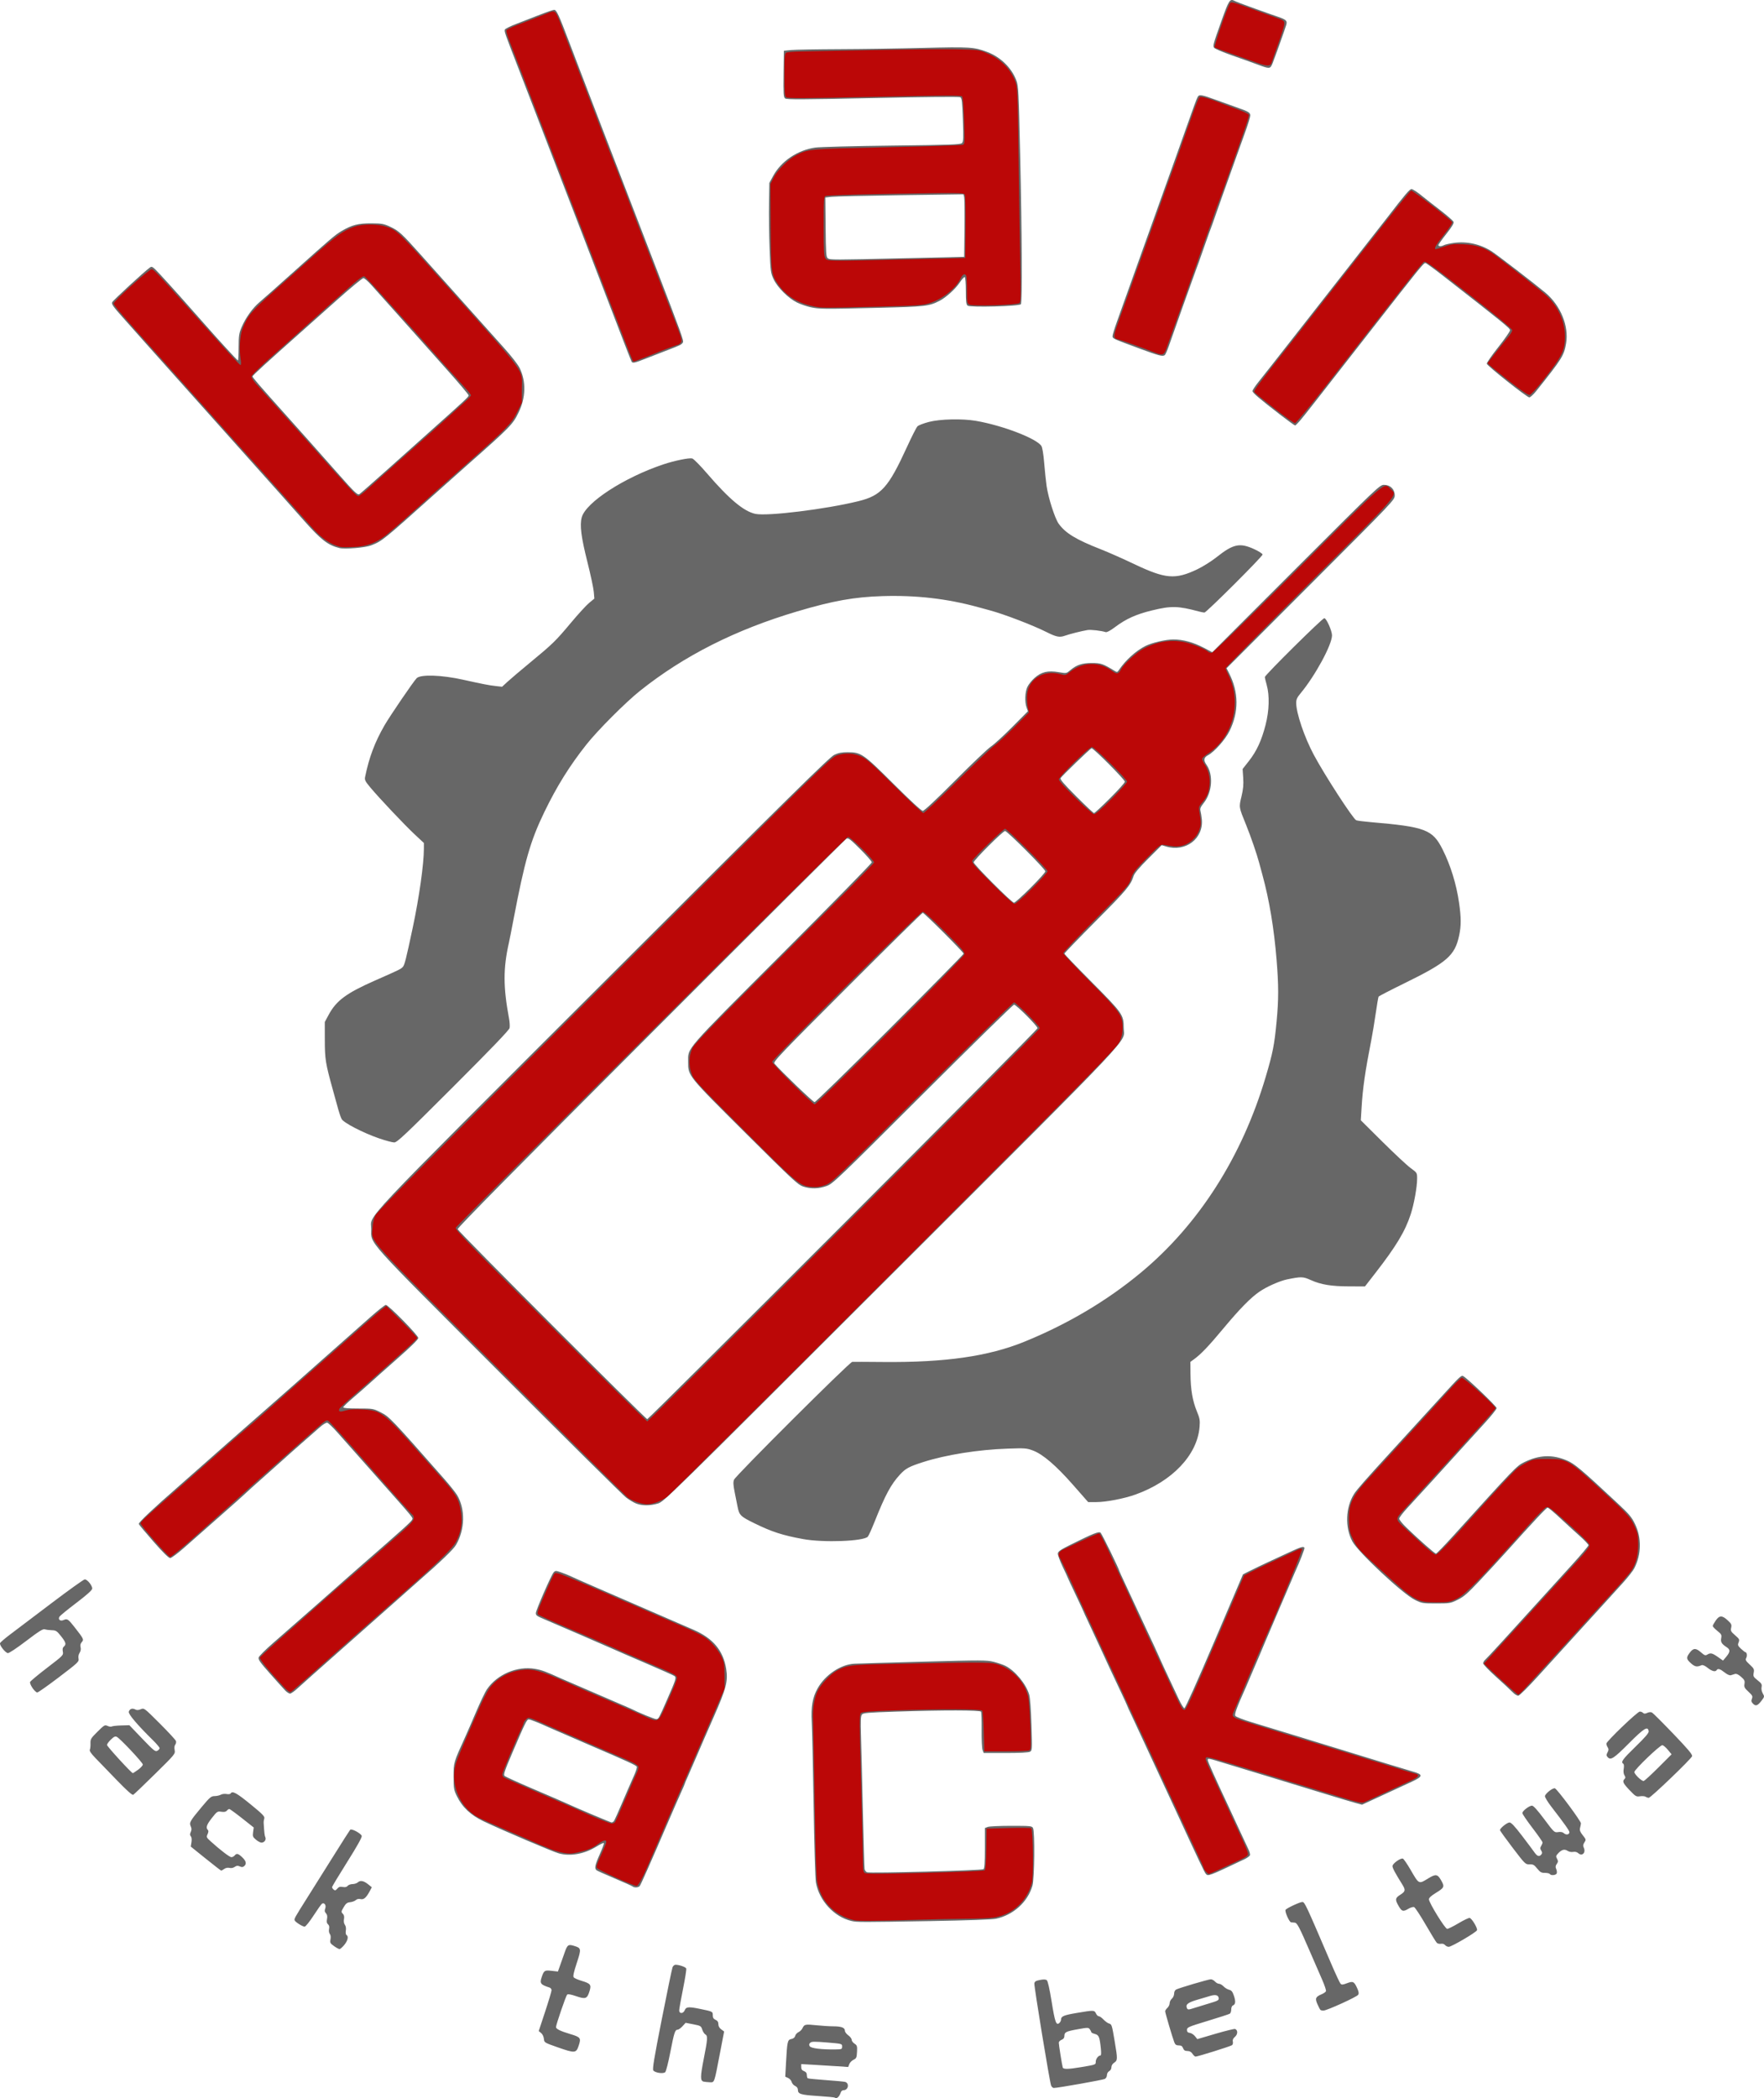 <?xml version="1.0" encoding="UTF-8" standalone="no"?>
<!-- Created with Inkscape (http://www.inkscape.org/) -->

<svg
   xmlns:dc="http://purl.org/dc/elements/1.1/"
   xmlns:cc="http://creativecommons.org/ns#"
   xmlns:rdf="http://www.w3.org/1999/02/22-rdf-syntax-ns#"
   xmlns:svg="http://www.w3.org/2000/svg"
   xmlns="http://www.w3.org/2000/svg"
   xmlns:sodipodi="http://sodipodi.sourceforge.net/DTD/sodipodi-0.dtd"
   xmlns:inkscape="http://www.inkscape.org/namespaces/inkscape"
   width="416.804mm"
   height="495.536mm"
   viewBox="0 0 416.804 495.536"
   version="1.1"
   id="svg8"
   inkscape:version="0.92.2 (5c3e80d, 2017-08-06)"
   sodipodi:docname="blairhackslogo.svg">
  <defs
     id="defs2" />
  <sodipodi:namedview
     id="base"
     pagecolor="#ffffff"
     bordercolor="#666666"
     borderopacity="1.0"
     inkscape:pageopacity="0.0"
     inkscape:pageshadow="2"
     inkscape:zoom="0.35"
     inkscape:cx="103.42862"
     inkscape:cy="836.5456"
     inkscape:document-units="mm"
     inkscape:current-layer="layer1"
     showgrid="false"
     inkscape:window-width="1920"
     inkscape:window-height="1137"
     inkscape:window-x="-8"
     inkscape:window-y="-8"
     inkscape:window-maximized="1" />
  <g
     inkscape:label="Layer 1"
     inkscape:groupmode="layer"
     id="layer1">
    <g
       id="g826"
       transform="translate(-0.385,-21.75)">
      <path
         style="fill:#676767;stroke-width:0.265"
         d="m 197.624,517.153 c -0.069,-0.069 -1.884,-0.242 -4.033,-0.383 -4.065,-0.267 -4.678,-0.462 -4.678,-1.484 0,-0.367 -0.245,-0.698 -0.654,-0.885 -0.36,-0.164 -0.726,-0.585 -0.814,-0.935 -0.088,-0.35 -0.465,-0.776 -0.838,-0.946 l -0.678,-0.309 0.176,-3.23 c 0.28,-5.133 0.356,-5.478 1.256,-5.658 0.501,-0.1 0.817,-0.358 0.914,-0.748 0.082,-0.327 0.439,-0.727 0.794,-0.888 0.355,-0.162 0.778,-0.587 0.942,-0.945 0.409,-0.898 0.662,-0.949 3.317,-0.67 1.282,0.135 3.083,0.247 4.003,0.25 1.888,0.005 2.695,0.321 2.695,1.054 0,0.276 0.357,0.756 0.794,1.067 0.437,0.311 0.794,0.782 0.794,1.046 0,0.264 0.303,0.679 0.674,0.922 0.611,0.4 0.667,0.583 0.595,1.946 -0.071,1.353 -0.154,1.54 -0.821,1.859 -0.408,0.195 -0.858,0.66 -1,1.033 l -0.258,0.678 -2.572,-0.175 c -1.414,-0.096 -3.911,-0.25 -5.548,-0.342 l -2.977,-0.168 v 0.707 c 0,0.511 0.184,0.777 0.661,0.959 0.459,0.174 0.661,0.451 0.661,0.904 0,0.359 0.098,0.713 0.218,0.787 0.12,0.074 2.055,0.266 4.299,0.426 2.245,0.16 4.284,0.351 4.531,0.424 1.053,0.31 0.752,1.957 -0.358,1.957 -0.278,0 -0.569,0.208 -0.648,0.463 -0.337,1.092 -1.027,1.702 -1.447,1.281 z m 1.739,-12.063 c 0,-0.658 -0.017,-0.663 -3.572,-0.957 -2.98,-0.247 -3.637,-0.235 -3.964,0.071 -0.298,0.278 -0.323,0.478 -0.105,0.825 0.305,0.486 2.796,0.793 6.054,0.746 1.511,-0.022 1.587,-0.055 1.587,-0.685 z m 49.374,9.194 c -0.355,-0.951 -4.042,-23.434 -3.949,-24.084 0.067,-0.47 0.334,-0.637 1.329,-0.829 0.881,-0.17 1.354,-0.15 1.618,0.069 0.232,0.192 0.657,2.074 1.12,4.955 0.794,4.942 1.083,5.765 1.809,5.162 0.234,-0.194 0.426,-0.562 0.426,-0.818 0,-0.794 0.637,-1.06 3.826,-1.597 3.927,-0.661 4.06,-0.657 4.424,0.142 0.166,0.364 0.473,0.661 0.682,0.661 0.209,0 0.699,0.34 1.087,0.757 0.389,0.416 0.966,0.839 1.283,0.94 0.696,0.221 0.709,0.261 1.387,4.286 0.696,4.132 0.688,4.443 -0.122,4.973 -0.407,0.266 -0.661,0.682 -0.661,1.079 0,0.375 -0.222,0.765 -0.529,0.929 -0.306,0.164 -0.529,0.554 -0.529,0.926 0,0.357 -0.22,0.76 -0.494,0.907 -0.461,0.247 -11.126,2.136 -12.058,2.136 -0.234,0 -0.526,-0.268 -0.648,-0.595 z m 6.982,-4.305 c 3.626,-0.61 3.572,-0.59 3.572,-1.304 0,-0.654 0.615,-1.469 1.108,-1.469 0.183,0 0.214,-0.58 0.093,-1.708 -0.292,-2.727 -0.462,-3.132 -1.416,-3.38 -0.464,-0.12 -0.844,-0.312 -0.844,-0.425 0,-0.114 -0.152,-0.415 -0.339,-0.67 -0.322,-0.44 -0.466,-0.44 -2.844,-0.014 -2.796,0.502 -3.167,0.69 -3.167,1.605 0,0.435 -0.209,0.715 -0.661,0.887 -0.364,0.138 -0.661,0.448 -0.661,0.688 0,0.5 0.776,5.361 0.936,5.86 0.14,0.436 1.324,0.416 4.223,-0.071 z m -89.098,3.395 c -0.791,-0.207 -0.782,-1.149 0.051,-5.38 0.928,-4.711 0.974,-5.431 0.369,-5.769 -0.242,-0.135 -0.569,-0.647 -0.728,-1.138 -0.272,-0.842 -0.39,-0.912 -2.106,-1.246 l -1.818,-0.354 -0.747,0.817 c -0.411,0.45 -0.934,0.817 -1.164,0.817 -0.594,0 -0.804,0.659 -1.731,5.424 -0.453,2.328 -0.982,4.395 -1.176,4.592 -0.435,0.443 -2.342,0.182 -2.812,-0.385 -0.251,-0.303 0.162,-2.809 1.991,-12.084 1.269,-6.436 2.415,-11.97 2.545,-12.297 0.13,-0.327 0.448,-0.595 0.706,-0.594 0.877,0.003 2.4,0.537 2.535,0.889 0.074,0.193 -0.27,2.363 -0.764,4.823 -0.494,2.46 -0.9,4.741 -0.902,5.068 -0.005,0.851 0.989,0.801 1.319,-0.066 0.304,-0.798 0.949,-0.843 3.753,-0.258 2.864,0.597 2.862,0.596 2.862,1.472 0,0.577 0.173,0.861 0.661,1.083 0.473,0.215 0.661,0.51 0.661,1.031 0,0.478 0.234,0.9 0.679,1.224 l 0.679,0.495 -0.963,5.017 c -1.417,7.384 -1.284,7.008 -2.456,6.971 -0.54,-0.017 -1.19,-0.085 -1.445,-0.152 z m 115.532,-6.565 c -0.298,-0.455 -0.674,-0.661 -1.203,-0.661 -0.578,0 -0.833,-0.165 -1.021,-0.661 -0.189,-0.496 -0.444,-0.661 -1.02,-0.661 -0.593,0 -0.833,-0.166 -1.053,-0.728 -0.434,-1.107 -2.16,-6.968 -2.16,-7.335 0,-0.177 0.238,-0.538 0.529,-0.801 0.291,-0.263 0.529,-0.759 0.529,-1.102 0,-0.343 0.238,-0.827 0.529,-1.076 0.291,-0.249 0.529,-0.78 0.529,-1.179 0,-0.422 0.194,-0.827 0.463,-0.969 0.725,-0.38 7.644,-2.421 8.209,-2.421 0.278,0 0.722,0.238 0.985,0.529 0.263,0.291 0.694,0.529 0.956,0.529 0.263,0 0.75,0.283 1.083,0.628 0.333,0.346 0.924,0.703 1.312,0.793 0.557,0.13 0.796,0.436 1.132,1.447 0.445,1.34 0.364,2.018 -0.271,2.262 -0.209,0.08 -0.376,0.495 -0.376,0.931 0,0.433 -0.147,0.883 -0.326,1 -0.179,0.118 -2.531,0.883 -5.226,1.7 -4.57,1.386 -4.9,1.529 -4.9,2.117 0,0.472 0.166,0.653 0.661,0.719 0.364,0.049 0.913,0.4 1.221,0.78 l 0.559,0.691 4.297,-1.261 c 2.363,-0.693 4.447,-1.203 4.629,-1.133 0.672,0.258 0.659,1.244 -0.025,1.838 -0.455,0.396 -0.612,0.745 -0.512,1.141 0.079,0.314 -0.004,0.693 -0.185,0.841 -0.329,0.27 -8.098,2.702 -8.631,2.702 -0.156,0 -0.479,-0.298 -0.718,-0.661 z m 0.44,-10.831 c 0.644,-0.209 2.221,-0.691 3.503,-1.072 2.08,-0.618 2.323,-0.755 2.249,-1.271 -0.101,-0.706 -0.784,-0.868 -2.045,-0.484 -0.522,0.159 -1.892,0.565 -3.045,0.902 -2.132,0.624 -2.75,1.095 -2.451,1.872 0.203,0.528 0.314,0.531 1.789,0.053 z m -150.435,9.297 c -3.164,-1.108 -3.175,-1.115 -3.261,-2.012 -0.05,-0.522 -0.324,-1.093 -0.654,-1.36 l -0.568,-0.46 1.518,-4.593 c 0.835,-2.526 1.516,-4.805 1.514,-5.065 -0.002,-0.259 -0.212,-0.538 -0.467,-0.62 -2.139,-0.687 -2.364,-0.983 -1.868,-2.448 0.542,-1.601 0.688,-1.694 2.348,-1.506 l 1.493,0.169 0.589,-1.662 c 0.324,-0.914 0.777,-2.198 1.007,-2.853 0.632,-1.798 0.849,-1.957 2.153,-1.566 1.795,0.538 1.819,0.676 0.698,4.084 -0.737,2.241 -0.923,3.124 -0.712,3.379 0.157,0.19 1.001,0.559 1.874,0.821 2.114,0.633 2.327,0.917 1.847,2.463 -0.552,1.776 -0.924,1.913 -3.15,1.155 -1.247,-0.425 -1.954,-0.547 -2.131,-0.37 -0.292,0.292 -2.628,7.105 -2.628,7.664 0,0.451 1.003,0.945 3.339,1.644 2.474,0.74 2.619,0.936 2.027,2.722 -0.606,1.827 -0.873,1.849 -4.969,0.415 z m 180.213,-8.842 c -0.104,-0.104 -0.422,-0.716 -0.707,-1.36 -0.597,-1.35 -0.431,-1.731 1.018,-2.337 0.479,-0.2 0.933,-0.524 1.007,-0.719 0.075,-0.195 -0.329,-1.412 -0.898,-2.704 -0.568,-1.292 -1.855,-4.25 -2.859,-6.574 -2.617,-6.054 -3.057,-6.883 -3.678,-6.915 -0.291,-0.015 -0.658,-0.045 -0.815,-0.066 -0.424,-0.058 -1.531,-2.578 -1.298,-2.955 0.235,-0.38 3.374,-1.846 3.953,-1.846 0.569,0 0.758,0.403 6.765,14.42 1.06,2.474 2.077,4.661 2.259,4.86 0.279,0.306 0.52,0.29 1.544,-0.101 1.421,-0.543 1.687,-0.409 2.419,1.215 0.359,0.796 0.415,1.199 0.214,1.523 -0.309,0.496 -7.329,3.692 -8.183,3.726 -0.303,0.012 -0.636,-0.063 -0.74,-0.167 z M 79.302,481.365 c -0.898,-0.639 -0.977,-0.791 -0.827,-1.59 0.102,-0.546 0.041,-1.035 -0.162,-1.279 -0.19,-0.229 -0.263,-0.719 -0.174,-1.165 0.104,-0.52 0.022,-0.879 -0.252,-1.107 -0.292,-0.242 -0.358,-0.591 -0.236,-1.24 0.121,-0.643 0.048,-1.038 -0.252,-1.369 -0.322,-0.356 -0.361,-0.625 -0.164,-1.144 0.279,-0.735 -0.218,-1.458 -0.769,-1.118 -0.157,0.097 -1.051,1.357 -1.988,2.801 -0.944,1.454 -1.886,2.625 -2.112,2.625 -0.492,0 -2.195,-1.072 -2.357,-1.483 -0.147,-0.373 -0.013,-0.613 3.047,-5.462 1.4,-2.219 4.187,-6.654 6.192,-9.856 2.005,-3.201 3.75,-5.938 3.878,-6.081 0.311,-0.347 2.535,0.836 2.73,1.452 0.097,0.306 -1.076,2.408 -3.432,6.151 -1.969,3.127 -3.58,5.805 -3.58,5.952 0,0.147 0.172,0.409 0.382,0.584 0.306,0.254 0.476,0.207 0.853,-0.233 0.36,-0.42 0.664,-0.514 1.288,-0.397 0.568,0.106 0.923,0.026 1.164,-0.264 0.19,-0.229 0.709,-0.417 1.153,-0.417 0.444,0 1.02,-0.193 1.28,-0.428 0.58,-0.525 1.393,-0.35 2.479,0.534 l 0.794,0.646 -0.498,0.935 c -0.812,1.525 -1.42,2.045 -2.171,1.856 -0.422,-0.106 -0.823,-0.018 -1.112,0.242 -0.249,0.224 -0.851,0.447 -1.339,0.494 -0.718,0.07 -1.009,0.295 -1.531,1.183 -0.598,1.016 -0.613,1.127 -0.21,1.53 0.303,0.303 0.389,0.692 0.283,1.286 -0.094,0.531 -0.013,1.034 0.216,1.337 0.226,0.299 0.313,0.821 0.227,1.355 -0.082,0.503 -0.017,0.946 0.153,1.051 0.531,0.328 0.308,1.336 -0.519,2.339 -0.447,0.542 -0.955,0.986 -1.128,0.986 -0.173,0 -0.761,-0.318 -1.307,-0.706 z M 341.824,481.123 c -0.206,-0.248 -0.601,-0.37 -0.973,-0.298 -0.344,0.066 -0.784,-0.038 -0.976,-0.23 -0.192,-0.192 -1.381,-2.131 -2.641,-4.308 -1.261,-2.177 -2.482,-4.031 -2.714,-4.12 -0.232,-0.089 -0.829,0.079 -1.328,0.373 -1.281,0.756 -1.56,0.682 -2.32,-0.613 -0.905,-1.545 -0.854,-1.906 0.386,-2.689 1.225,-0.773 1.285,-1.104 0.442,-2.453 -1.676,-2.683 -2.294,-3.844 -2.294,-4.308 0,-0.592 1.922,-1.97 2.46,-1.763 0.196,0.075 0.995,1.234 1.775,2.575 2.075,3.565 1.923,3.491 4.26,2.064 1.731,-1.057 2.174,-0.982 3.011,0.512 0.85,1.515 0.767,1.699 -1.345,2.997 -1.049,0.645 -1.558,1.127 -1.549,1.466 0.024,0.836 3.818,6.98 4.311,6.98 0.241,-10e-5 1.445,-0.599 2.676,-1.332 1.231,-0.732 2.412,-1.298 2.624,-1.257 0.525,0.102 1.928,2.435 1.747,2.905 -0.193,0.504 -6.016,3.917 -6.683,3.917 -0.288,0 -0.679,-0.188 -0.87,-0.418 z m -140.279,-5.69 c -4.086,-0.963 -7.618,-4.803 -8.373,-9.105 -0.153,-0.873 -0.4,-9.088 -0.548,-18.256 -0.148,-9.168 -0.343,-17.978 -0.432,-19.579 -0.203,-3.634 0.17,-5.82 1.355,-7.953 1.792,-3.223 5.487,-5.706 8.727,-5.864 0.873,-0.043 8.23,-0.26 16.348,-0.482 13.707,-0.376 14.887,-0.373 16.536,0.036 0.977,0.242 2.234,0.672 2.794,0.955 2.283,1.152 4.843,4.235 5.597,6.741 0.232,0.77 0.432,3.403 0.551,7.233 0.184,5.923 0.178,6.026 -0.364,6.316 -0.35,0.188 -2.433,0.295 -5.734,0.295 h -5.183 l -0.269,-0.708 c -0.148,-0.389 -0.249,-2.52 -0.225,-4.735 0.024,-2.215 -0.037,-4.158 -0.137,-4.319 -0.23,-0.372 -8.987,-0.383 -19.861,-0.024 -7.053,0.233 -7.978,0.313 -8.297,0.724 -0.285,0.367 -0.328,1.422 -0.211,5.093 0.082,2.547 0.283,10.524 0.447,17.727 0.164,7.203 0.348,13.352 0.407,13.663 0.059,0.311 0.317,0.647 0.573,0.745 0.7,0.27 27.133,-0.426 27.519,-0.724 0.243,-0.187 0.331,-1.515 0.331,-4.992 v -4.737 l 0.679,-0.258 c 0.373,-0.142 2.869,-0.258 5.547,-0.258 4.542,0 4.887,0.034 5.142,0.512 0.464,0.867 0.354,11.964 -0.135,13.647 -1.114,3.833 -4.512,6.913 -8.587,7.781 -0.911,0.194 -6.702,0.401 -15.478,0.554 -16.382,0.284 -17.406,0.283 -18.72,-0.027 z m -51.672,-8.136 c -0.138,-0.122 -2.037,-0.976 -4.22,-1.897 -2.183,-0.922 -4.118,-1.789 -4.299,-1.928 -0.556,-0.423 -0.386,-1.272 0.764,-3.829 0.606,-1.348 1.033,-2.521 0.947,-2.607 -0.086,-0.086 -0.875,0.289 -1.754,0.831 -2.854,1.762 -6.147,2.358 -8.887,1.61 -1.416,-0.387 -13.347,-5.472 -17.727,-7.555 -3.087,-1.468 -5.091,-3.348 -6.363,-5.968 -0.713,-1.469 -0.771,-1.814 -0.776,-4.63 -0.005,-3.291 0.02,-3.376 2.71,-9.26 0.432,-0.946 1.597,-3.625 2.589,-5.953 0.991,-2.328 2.135,-4.726 2.542,-5.329 2.42,-3.586 7.178,-5.624 11.41,-4.887 1.596,0.278 2.53,0.623 6.145,2.268 0.728,0.331 4.591,2.001 8.586,3.711 3.995,1.71 7.448,3.202 7.673,3.316 2.063,1.044 5.977,2.652 6.299,2.588 0.514,-0.101 0.523,-0.119 2.578,-4.805 2.003,-4.569 2.139,-5.007 1.67,-5.379 -0.191,-0.152 -3.205,-1.499 -6.698,-2.993 -3.493,-1.495 -7.005,-3.016 -7.805,-3.381 -1.292,-0.589 -12.814,-5.577 -16.272,-7.044 C 127.203,403.42 127,403.271 127,402.723 c 0,-0.671 3.663,-9.062 4.199,-9.619 0.425,-0.441 0.515,-0.439 1.894,0.049 0.796,0.282 1.805,0.691 2.241,0.909 0.437,0.218 3.115,1.4 5.953,2.627 6.713,2.902 20.483,8.882 23.019,9.997 4.587,2.016 6.975,4.894 7.665,9.239 0.459,2.888 0.005,4.626 -2.974,11.381 -1.379,3.127 -3.193,7.292 -4.03,9.257 -0.838,1.965 -1.806,4.189 -2.15,4.944 -0.345,0.755 -0.627,1.431 -0.627,1.503 0,0.072 -0.348,0.883 -0.772,1.803 -0.425,0.92 -1.913,4.32 -3.307,7.557 -4.095,9.51 -6.293,14.465 -6.572,14.819 -0.297,0.376 -1.288,0.441 -1.665,0.109 z m -4.429,-15.455 c 0.139,-0.182 1.039,-2.176 2,-4.432 0.961,-2.256 2.159,-5.005 2.664,-6.111 0.505,-1.105 0.839,-2.138 0.742,-2.294 -0.23,-0.371 -2.01,-1.186 -11.415,-5.225 -4.293,-1.843 -8.433,-3.638 -9.201,-3.988 -2.626,-1.199 -4.542,-1.961 -4.927,-1.961 -0.443,0 -0.869,0.867 -3.871,7.89 -1.853,4.333 -2.129,5.165 -1.817,5.459 0.203,0.191 3.226,1.567 6.719,3.058 3.493,1.491 6.826,2.933 7.408,3.203 2.616,1.215 10.878,4.716 11.146,4.723 0.164,0.004 0.412,-0.141 0.552,-0.323 z m 139.832,12.435 c -0.329,-0.398 -1.768,-3.432 -6.936,-14.618 -2.151,-4.657 -4.445,-9.598 -5.098,-10.98 -0.652,-1.382 -1.811,-3.883 -2.574,-5.556 -0.763,-1.673 -1.969,-4.263 -2.679,-5.754 -0.71,-1.491 -1.29,-2.759 -1.29,-2.817 0,-0.058 -0.64,-1.457 -1.423,-3.109 -2.127,-4.49 -3.25,-6.899 -4.854,-10.412 -0.797,-1.746 -2.033,-4.407 -2.746,-5.912 -0.713,-1.505 -1.296,-2.774 -1.296,-2.819 0,-0.045 -0.833,-1.831 -1.852,-3.969 -1.019,-2.138 -1.852,-3.927 -1.852,-3.976 0,-0.049 -0.545,-1.223 -1.21,-2.61 -0.666,-1.387 -1.172,-2.794 -1.124,-3.127 0.068,-0.481 0.712,-0.916 3.129,-2.111 5.342,-2.643 6.531,-3.116 6.963,-2.771 0.306,0.243 4.414,8.637 4.414,9.019 0,0.054 0.666,1.509 1.481,3.234 0.814,1.725 2.052,4.386 2.751,5.914 0.699,1.528 1.951,4.207 2.783,5.953 0.832,1.746 1.902,4.068 2.378,5.159 0.477,1.091 1.49,3.294 2.252,4.895 0.762,1.601 1.839,3.893 2.394,5.093 0.555,1.201 1.165,2.181 1.356,2.179 0.207,-0.003 3.082,-6.408 7.095,-15.809 l 6.747,-15.805 1.852,-0.93 c 1.019,-0.511 2.924,-1.425 4.233,-2.031 1.31,-0.606 3.557,-1.646 4.994,-2.311 2.627,-1.217 3.201,-1.384 3.437,-1.003 0.113,0.182 -1.079,3.248 -2.285,5.879 -0.233,0.509 -0.743,1.7 -1.133,2.646 -0.39,0.946 -0.924,2.196 -1.187,2.778 -0.263,0.582 -0.854,1.951 -1.313,3.043 -0.459,1.091 -0.991,2.342 -1.182,2.778 -0.191,0.437 -0.725,1.687 -1.186,2.778 -0.461,1.091 -0.945,2.223 -1.075,2.514 -0.13,0.291 -0.554,1.303 -0.941,2.249 -0.387,0.946 -0.921,2.196 -1.186,2.778 -0.265,0.582 -0.801,1.832 -1.191,2.778 -0.39,0.946 -0.923,2.196 -1.184,2.778 -2.169,4.83 -2.712,6.307 -2.462,6.704 0.148,0.235 1.883,0.906 3.946,1.528 2.025,0.61 6.659,2.024 10.297,3.142 3.638,1.118 8.936,2.746 11.774,3.617 2.838,0.871 7.303,2.244 9.922,3.052 2.619,0.807 5.329,1.626 6.021,1.819 2.466,0.687 2.414,1.146 -0.266,2.393 -1.128,0.525 -4.234,1.961 -6.904,3.192 l -4.853,2.238 -1.497,-0.4 c -0.823,-0.22 -3.878,-1.132 -6.789,-2.026 -2.91,-0.894 -6.423,-1.968 -7.805,-2.386 -1.382,-0.418 -3.704,-1.127 -5.159,-1.575 -2.714,-0.836 -4.037,-1.239 -6.35,-1.934 -0.728,-0.219 -2.921,-0.885 -4.873,-1.48 -3.994,-1.218 -3.99,-1.217 -3.99,-0.724 0,0.317 1.833,4.399 4.889,10.887 0.548,1.164 1.705,3.664 2.572,5.556 0.866,1.892 1.82,3.936 2.121,4.543 0.3,0.607 0.48,1.276 0.399,1.487 -0.081,0.211 -0.663,0.629 -1.293,0.928 -8.527,4.051 -8.616,4.084 -9.159,3.426 z m 81.303,0.066 c -0.09,-0.146 -0.613,-0.265 -1.162,-0.265 -0.841,0 -1.128,-0.161 -1.821,-1.024 -0.703,-0.875 -0.965,-1.019 -1.805,-0.992 -0.964,0.031 -1.036,-0.04 -3.984,-3.903 -1.651,-2.164 -3.002,-4.046 -3.002,-4.182 0,-0.45 1.695,-1.806 2.257,-1.806 0.393,0 1.233,0.892 2.918,3.098 1.301,1.704 2.638,3.49 2.971,3.969 0.653,0.941 1.135,1.087 1.627,0.495 0.241,-0.29 0.234,-0.501 -0.031,-0.926 -0.275,-0.44 -0.278,-0.655 -0.015,-1.075 0.181,-0.289 0.328,-0.667 0.328,-0.841 0,-0.173 -1.072,-1.714 -2.381,-3.424 -1.31,-1.71 -2.381,-3.29 -2.381,-3.511 0,-0.513 1.61,-1.752 2.275,-1.752 0.338,0 1.294,1.057 2.885,3.189 2.352,3.152 2.391,3.187 3.294,3.051 0.622,-0.094 1.062,-0.004 1.379,0.283 0.516,0.467 1.279,0.313 1.279,-0.258 0,-0.36 -1.147,-1.977 -4.293,-6.051 -0.865,-1.12 -1.533,-2.238 -1.484,-2.485 0.125,-0.637 1.905,-2.011 2.358,-1.821 0.604,0.255 6.202,7.801 6.146,8.284 -0.028,0.241 -0.126,0.739 -0.218,1.106 -0.125,0.504 0.034,0.919 0.651,1.695 0.783,0.985 0.799,1.055 0.389,1.681 -0.334,0.51 -0.366,0.79 -0.143,1.279 0.533,1.17 -0.416,2.083 -1.317,1.267 -0.307,-0.278 -0.743,-0.386 -1.203,-0.298 -0.413,0.079 -0.977,-0.029 -1.319,-0.254 -0.721,-0.472 -1.389,-0.297 -2.215,0.582 -0.545,0.581 -0.577,0.729 -0.275,1.294 0.287,0.536 0.276,0.732 -0.067,1.222 -0.314,0.449 -0.344,0.726 -0.129,1.198 0.154,0.338 0.208,0.8 0.121,1.028 -0.175,0.457 -1.372,0.567 -1.631,0.149 z m -317.59,-3.636 -3.529,-2.841 0.164,-1.025 c 0.101,-0.631 0.044,-1.169 -0.148,-1.4 -0.234,-0.281 -0.237,-0.538 -0.014,-1.029 0.221,-0.486 0.22,-0.824 -0.004,-1.315 -0.402,-0.882 -0.191,-1.26 2.515,-4.498 1.998,-2.391 2.298,-2.647 3.113,-2.654 0.496,-0.005 1.16,-0.152 1.476,-0.328 0.316,-0.176 0.926,-0.25 1.357,-0.163 0.453,0.09 0.859,0.034 0.963,-0.135 0.415,-0.671 1.391,-0.141 4.666,2.533 2.92,2.384 3.431,2.909 3.281,3.373 -0.097,0.302 -0.162,0.788 -0.144,1.079 0.144,2.339 0.218,2.969 0.4,3.377 0.252,0.567 -0.253,1.253 -0.922,1.253 -0.262,0 -0.848,-0.312 -1.302,-0.694 -0.744,-0.626 -0.81,-0.801 -0.674,-1.786 l 0.152,-1.091 -2.759,-2.183 c -1.518,-1.201 -2.876,-2.183 -3.018,-2.183 -0.142,0 -0.407,0.178 -0.587,0.395 -0.229,0.276 -0.618,0.351 -1.289,0.25 -0.919,-0.138 -1.017,-0.075 -2.218,1.448 -1.254,1.589 -1.504,2.316 -0.98,2.841 0.193,0.193 0.176,0.498 -0.056,1.008 -0.314,0.689 -0.273,0.785 0.731,1.694 2.26,2.046 4.479,3.741 4.896,3.741 0.24,0 0.584,-0.179 0.765,-0.397 0.476,-0.574 0.819,-0.495 1.786,0.412 0.935,0.877 1.088,1.583 0.455,2.109 -0.302,0.25 -0.563,0.264 -1.028,0.052 -0.481,-0.219 -0.754,-0.192 -1.197,0.118 -0.352,0.246 -0.829,0.338 -1.232,0.237 -0.403,-0.101 -0.881,-0.009 -1.235,0.239 -0.318,0.223 -0.64,0.404 -0.717,0.404 -0.077,0 -1.728,-1.279 -3.669,-2.842 z M 389.202,446.092 c -0.218,-0.139 -0.815,-0.186 -1.326,-0.104 -0.865,0.137 -1.035,0.037 -2.447,-1.444 -1.557,-1.632 -1.759,-2.078 -1.194,-2.643 0.256,-0.256 0.252,-0.44 -0.019,-0.873 -0.219,-0.35 -0.281,-0.913 -0.173,-1.554 0.103,-0.61 0.059,-1.073 -0.114,-1.18 -0.631,-0.39 -0.144,-1.065 2.904,-4.025 2.338,-2.271 3.166,-3.241 3.109,-3.642 -0.185,-1.297 -1.088,-0.743 -4.705,2.885 -3.608,3.62 -4.304,4.058 -5.038,3.174 -0.273,-0.329 -0.269,-0.532 0.021,-1.075 0.283,-0.528 0.291,-0.776 0.04,-1.178 -0.175,-0.28 -0.318,-0.676 -0.318,-0.88 0,-0.529 7.35,-7.574 7.902,-7.574 0.252,0 0.599,0.14 0.769,0.31 0.237,0.237 0.471,0.237 0.994,0 0.435,-0.198 0.846,-0.224 1.132,-0.07 0.246,0.133 2.51,2.394 5.031,5.024 3.56,3.716 4.547,4.896 4.423,5.288 -0.208,0.655 -9.766,9.823 -10.235,9.818 -0.197,-0.003 -0.537,-0.118 -0.755,-0.256 z m 2.997,-6.862 3.154,-3.154 -0.893,-1.075 c -0.491,-0.591 -1.074,-1.077 -1.296,-1.08 -0.588,-0.007 -6.608,5.769 -6.608,6.34 0,0.509 1.657,2.122 2.18,2.122 0.17,0 1.729,-1.419 3.463,-3.154 z m -364.203,2.963 c -1.937,-2.001 -4.21,-4.35 -5.05,-5.222 -1.068,-1.108 -1.469,-1.705 -1.334,-1.988 0.106,-0.223 0.175,-0.891 0.153,-1.486 -0.037,-0.998 0.09,-1.21 1.653,-2.76 1.598,-1.584 1.733,-1.661 2.386,-1.363 0.381,0.174 0.828,0.232 0.994,0.129 0.166,-0.103 1.168,-0.212 2.227,-0.242 l 1.926,-0.056 3.032,3.165 c 2.713,2.831 3.09,3.135 3.574,2.875 0.298,-0.159 0.541,-0.438 0.541,-0.619 0,-0.181 -0.724,-1.04 -1.608,-1.909 -3.663,-3.597 -5.847,-6.176 -5.678,-6.705 0.213,-0.671 0.842,-0.896 1.509,-0.539 0.391,0.209 0.746,0.198 1.325,-0.042 0.79,-0.327 0.798,-0.321 4.477,3.351 2.027,2.023 3.754,3.893 3.837,4.155 0.083,0.262 0.009,0.648 -0.165,0.858 -0.194,0.234 -0.251,0.731 -0.146,1.289 0.167,0.892 0.088,0.989 -4.623,5.625 -2.636,2.595 -4.954,4.808 -5.151,4.919 -0.247,0.14 -1.442,-0.918 -3.88,-3.436 z m 5.024,-2.478 c 0.611,-0.449 1.11,-1.001 1.11,-1.226 0,-0.45 -5.351,-6.144 -6.14,-6.534 -0.385,-0.19 -0.69,-0.05 -1.409,0.647 -0.505,0.489 -0.918,1.057 -0.918,1.261 0,0.34 5.762,6.628 6.099,6.656 0.08,0.007 0.646,-0.355 1.257,-0.804 z M 414.601,424.126 c -0.412,-0.412 -0.467,-0.654 -0.266,-1.181 0.222,-0.583 0.122,-0.783 -0.823,-1.657 -0.931,-0.861 -1.056,-1.108 -0.937,-1.844 0.118,-0.727 0,-0.97 -0.804,-1.677 -0.624,-0.548 -1.109,-0.775 -1.437,-0.673 -0.272,0.085 -0.708,0.221 -0.968,0.303 -0.294,0.092 -0.858,-0.158 -1.492,-0.661 -1.058,-0.841 -1.593,-0.997 -1.872,-0.545 -0.297,0.48 -1.103,0.276 -2.129,-0.539 -0.631,-0.502 -1.167,-0.737 -1.425,-0.627 -1.113,0.473 -1.559,0.397 -2.495,-0.425 -1.142,-1.002 -1.184,-1.376 -0.288,-2.551 0.842,-1.104 1.427,-1.114 2.647,-0.043 0.813,0.714 1.036,0.795 1.461,0.529 0.766,-0.478 1.181,-0.388 2.512,0.547 l 1.225,0.86 0.767,-0.916 c 0.931,-1.111 0.967,-1.671 0.143,-2.21 -1.25,-0.819 -1.515,-1.245 -1.344,-2.16 0.147,-0.782 0.055,-0.956 -0.919,-1.738 -0.595,-0.478 -1.082,-0.992 -1.082,-1.142 0,-0.15 0.314,-0.725 0.697,-1.279 0.878,-1.267 1.512,-1.283 2.828,-0.074 0.889,0.816 0.99,1.03 0.831,1.753 -0.162,0.735 -0.062,0.926 0.927,1.781 1.016,0.879 1.085,1.017 0.831,1.68 -0.247,0.644 -0.184,0.809 0.575,1.52 0.468,0.439 0.928,0.798 1.021,0.799 0.351,0.003 0.479,0.853 0.205,1.365 -0.244,0.455 -0.125,0.678 0.826,1.557 1.006,0.929 1.095,1.111 0.94,1.935 -0.156,0.834 -0.08,0.982 0.919,1.773 0.932,0.738 1.068,0.971 0.941,1.608 -0.091,0.455 0.02,1.039 0.286,1.503 0.421,0.733 0.411,0.789 -0.287,1.704 -0.922,1.208 -1.373,1.371 -2.018,0.726 z m -56.888,-2.79 c -0.507,-0.528 -2.261,-2.158 -3.898,-3.622 -1.637,-1.464 -2.977,-2.868 -2.977,-3.119 0,-0.251 0.198,-0.62 0.44,-0.82 0.409,-0.337 5.422,-5.8 13.318,-14.512 1.819,-2.007 5.063,-5.578 7.21,-7.936 2.146,-2.358 3.903,-4.443 3.903,-4.633 0,-0.191 -0.982,-1.221 -2.183,-2.289 -1.201,-1.069 -3.298,-2.986 -4.66,-4.261 -1.363,-1.275 -2.622,-2.318 -2.799,-2.318 -0.297,0 -3.145,3.036 -9.789,10.433 -1.446,1.61 -4.225,4.623 -6.175,6.693 -2.977,3.162 -3.827,3.904 -5.302,4.63 -1.701,0.837 -1.862,0.865 -5.075,0.865 -3.199,0 -3.38,-0.031 -5.033,-0.846 -2.877,-1.42 -13.426,-11.28 -14.775,-13.811 -1.776,-3.331 -1.604,-8.008 0.41,-11.214 0.606,-0.964 2.903,-3.586 8.266,-9.435 7.359,-8.025 8.93,-9.744 12.359,-13.51 4.523,-4.969 4.706,-5.14 5.207,-4.852 1.065,0.611 7.853,7.118 7.853,7.528 0,0.258 -1.28,1.863 -2.844,3.568 -1.564,1.704 -4.213,4.614 -5.887,6.467 -3.827,4.236 -9.859,10.847 -12.369,13.554 -1.055,1.138 -1.918,2.276 -1.918,2.529 0,0.253 0.744,1.179 1.654,2.057 3.013,2.912 6.738,6.192 7.03,6.192 0.158,0 1.99,-1.88 4.07,-4.178 14.57,-16.094 15.002,-16.543 16.754,-17.4 3.552,-1.738 6.623,-1.875 10.047,-0.447 1.842,0.768 3.424,2.098 11.853,9.965 2.968,2.77 3.503,3.402 4.326,5.113 1.558,3.24 1.49,7.129 -0.181,10.406 -0.302,0.593 -1.525,2.153 -2.718,3.468 -1.192,1.314 -3.12,3.439 -4.284,4.722 -1.164,1.283 -4.26,4.679 -6.879,7.547 -2.619,2.868 -6.61,7.253 -8.868,9.744 -2.261,2.495 -4.343,4.564 -4.634,4.606 -0.329,0.048 -0.878,-0.287 -1.451,-0.883 z M 67.779,421.01 c -0.389,-0.405 -1.999,-2.194 -3.579,-3.975 -2.356,-2.658 -2.841,-3.345 -2.7,-3.828 0.094,-0.324 1.605,-1.839 3.357,-3.367 6.011,-5.243 16.881,-14.795 17.958,-15.781 0.364,-0.333 1.933,-1.711 3.487,-3.062 8.978,-7.803 11.318,-9.912 11.466,-10.33 0.19,-0.536 0.838,0.247 -8.603,-10.395 -3.856,-4.347 -7.911,-8.92 -9.01,-10.162 -1.099,-1.242 -2.202,-2.298 -2.45,-2.346 -0.248,-0.048 -1.016,0.414 -1.705,1.025 -0.69,0.612 -2.623,2.31 -4.297,3.773 -1.673,1.464 -3.701,3.264 -4.506,4.001 -0.805,0.737 -2.948,2.648 -4.763,4.248 -1.815,1.599 -3.599,3.207 -3.965,3.572 -0.366,0.365 -3.039,2.748 -5.94,5.294 -2.901,2.547 -6.649,5.85 -8.33,7.341 -1.749,1.551 -3.287,2.711 -3.596,2.712 -0.365,0 -1.633,-1.244 -3.913,-3.842 -1.855,-2.114 -3.435,-4.005 -3.511,-4.202 -0.127,-0.33 3.263,-3.532 9.552,-9.023 1.164,-1.016 3.129,-2.749 4.366,-3.85 2.69,-2.395 10.379,-9.158 15.623,-13.743 3.317,-2.899 9.026,-7.941 19.169,-16.927 1.601,-1.418 4.339,-3.844 6.085,-5.391 1.746,-1.547 3.355,-2.814 3.575,-2.815 0.609,-0.003 7.669,7.185 7.669,7.807 -5.29e-4,0.35 -1.656,1.984 -4.957,4.891 -2.726,2.401 -5.673,5.021 -6.548,5.823 -0.875,0.801 -2.633,2.341 -3.906,3.42 -1.273,1.08 -2.315,2.091 -2.315,2.247 -9e-5,0.188 1.192,0.284 3.529,0.284 3.468,0 3.56,0.015 5.275,0.877 2.074,1.042 2.467,1.452 14.958,15.641 1.354,1.538 2.763,3.301 3.132,3.918 1.986,3.324 1.882,8.141 -0.257,11.79 -0.629,1.073 -3.7,4.019 -9.159,8.785 -0.833,0.728 -3.47,3.065 -5.858,5.194 -2.389,2.129 -8.093,7.18 -12.677,11.224 -4.584,4.044 -8.952,7.928 -9.708,8.631 -0.755,0.703 -1.568,1.278 -1.806,1.278 -0.238,0 -0.751,-0.331 -1.14,-0.736 z M 8.075,420.43 c -0.401,-0.578 -0.662,-1.223 -0.582,-1.434 0.081,-0.211 1.891,-1.718 4.023,-3.35 3.807,-2.914 3.873,-2.982 3.715,-3.821 -0.112,-0.596 -0.039,-0.955 0.242,-1.188 0.624,-0.518 0.489,-1.01 -0.683,-2.48 -0.979,-1.228 -1.192,-1.364 -2.183,-1.39 -0.604,-0.016 -1.341,-0.113 -1.638,-0.215 -0.424,-0.146 -1.37,0.446 -4.414,2.764 -2.242,1.707 -4.064,2.912 -4.326,2.861 -0.637,-0.125 -2.016,-1.905 -1.828,-2.358 0.086,-0.207 1.132,-1.109 2.324,-2.005 1.193,-0.896 5.562,-4.198 9.709,-7.34 4.147,-3.141 7.738,-5.712 7.98,-5.714 0.623,-0.003 1.852,1.547 1.757,2.217 -0.052,0.363 -1.369,1.536 -3.763,3.35 -2.026,1.535 -3.809,2.99 -3.963,3.234 -0.418,0.663 0.172,1.16 0.958,0.808 0.861,-0.386 1.095,-0.239 2.529,1.587 2.241,2.853 2.322,3.018 1.781,3.615 -0.322,0.356 -0.409,0.725 -0.287,1.212 0.112,0.446 0.029,0.924 -0.23,1.319 -0.249,0.381 -0.347,0.91 -0.254,1.375 0.144,0.719 -0.081,0.933 -4.616,4.38 -2.622,1.993 -4.938,3.624 -5.146,3.624 -0.208,0 -0.706,-0.473 -1.107,-1.051 z M 190.103,385.233 c -4.8,-0.878 -7.333,-1.697 -11.385,-3.682 -3.388,-1.659 -3.659,-1.925 -4.068,-3.991 -0.13,-0.655 -0.434,-2.189 -0.677,-3.41 -0.34,-1.711 -0.373,-2.382 -0.147,-2.929 0.417,-1.006 27.29,-27.784 27.929,-27.83 0.285,-0.021 3.554,-0.008 7.265,0.027 14.712,0.14 24.898,-1.322 33.451,-4.803 10.204,-4.152 19.509,-9.671 27.491,-16.306 13.7,-11.386 23.902,-27.379 29.484,-46.217 1.693,-5.713 2.057,-7.564 2.579,-13.097 0.492,-5.218 0.491,-8.459 -0.004,-14.558 -0.602,-7.416 -1.726,-14.15 -3.355,-20.102 -0.299,-1.091 -0.638,-2.342 -0.753,-2.778 -0.554,-2.092 -1.974,-6.22 -3.068,-8.917 -1.768,-4.358 -1.739,-4.186 -1.118,-6.785 0.415,-1.735 0.514,-2.797 0.408,-4.387 l -0.14,-2.098 1.472,-1.871 c 1.842,-2.341 2.994,-4.829 3.944,-8.519 0.879,-3.415 0.98,-6.943 0.272,-9.481 -0.242,-0.867 -0.44,-1.695 -0.44,-1.84 0,-0.458 13.592,-13.913 14.054,-13.913 0.486,0 1.821,2.978 1.821,4.062 0,2.211 -3.997,9.569 -7.443,13.701 -0.803,0.963 -1.023,1.447 -1.019,2.249 0.01,2.428 1.927,8.079 4.163,12.266 2.539,4.756 9.298,15.177 10.025,15.456 0.268,0.103 1.798,0.299 3.4,0.436 12.959,1.108 14.645,1.75 17.014,6.468 1.885,3.755 3.246,8.172 3.884,12.6 0.499,3.468 0.505,5.402 0.024,7.674 -1.015,4.79 -2.823,6.366 -13.023,11.359 -3.225,1.578 -5.932,2.98 -6.015,3.115 -0.083,0.135 -0.387,1.896 -0.676,3.915 -0.288,2.018 -0.759,4.86 -1.045,6.316 -1.438,7.31 -2.022,11.339 -2.293,15.836 l -0.189,3.136 5.131,5.092 c 2.822,2.801 5.815,5.59 6.652,6.199 1.521,1.107 1.521,1.108 1.521,2.508 0,1.938 -0.727,5.983 -1.503,8.366 -1.321,4.053 -3.424,7.552 -8.353,13.898 l -2.466,3.175 -3.694,-0.01 c -4.276,-0.011 -6.705,-0.41 -9.118,-1.498 -1.83,-0.825 -2.214,-0.836 -5.556,-0.16 -1.754,0.355 -4.781,1.691 -6.529,2.882 -2.094,1.427 -4.704,4.084 -8.553,8.708 -3.504,4.208 -5.329,6.116 -7.011,7.327 l -0.794,0.572 0.026,2.864 c 0.034,3.672 0.487,6.338 1.493,8.778 0.711,1.726 0.785,2.149 0.651,3.748 -0.555,6.615 -6.443,12.817 -15.135,15.939 -2.665,0.957 -6.932,1.783 -9.216,1.783 h -1.97 l -3.547,-4.035 c -4.043,-4.6 -7.158,-7.269 -9.51,-8.148 -1.486,-0.556 -1.867,-0.584 -6.003,-0.44 -6.939,0.241 -14.505,1.444 -19.894,3.163 -3.339,1.065 -4.182,1.517 -5.5,2.948 -2.149,2.332 -3.458,4.761 -6.003,11.142 -0.697,1.746 -1.42,3.34 -1.608,3.542 -1.019,1.096 -10.507,1.442 -15.331,0.559 z m -39.423,-8.388 c -0.582,-0.233 -1.654,-0.877 -2.381,-1.431 -0.728,-0.555 -14.265,-13.961 -30.083,-29.792 -31.975,-32.002 -30.102,-29.914 -30.107,-33.57 -0.005,-3.701 -4.297,0.857 54.824,-58.212 43.95,-43.911 53.487,-53.316 54.579,-53.823 0.995,-0.462 1.783,-0.613 3.175,-0.609 3.175,0.011 3.668,0.352 10.855,7.512 4.011,3.997 6.55,6.334 6.881,6.334 0.334,0 3.117,-2.604 7.666,-7.171 3.928,-3.944 7.737,-7.566 8.465,-8.048 0.728,-0.482 2.985,-2.55 5.017,-4.596 l 3.694,-3.719 -0.32,-0.886 c -0.469,-1.296 -0.385,-3.591 0.177,-4.827 0.267,-0.588 1.046,-1.562 1.73,-2.164 1.615,-1.422 3.141,-1.783 5.685,-1.347 1.809,0.31 1.821,0.308 2.707,-0.439 1.532,-1.293 2.793,-1.716 5.123,-1.717 2.156,-0.001 2.64,0.166 5.383,1.856 0.573,0.353 0.654,0.333 1.058,-0.264 1.564,-2.31 3.935,-4.453 6.208,-5.613 1.522,-0.776 4.819,-1.546 6.624,-1.546 2.25,0 4.732,0.674 7.126,1.936 l 2.058,1.084 19.778,-19.766 c 19.459,-19.448 19.795,-19.766 20.814,-19.766 1.474,0 2.52,1.034 2.52,2.489 0,1.061 -0.122,1.189 -19.868,20.947 l -19.868,19.88 0.586,1.149 c 2.304,4.517 2.344,9.145 0.116,13.67 -1,2.031 -3.618,4.968 -5.122,5.746 -0.959,0.496 -1.06,1.188 -0.324,2.223 1.665,2.343 1.366,6.513 -0.648,9.032 -0.743,0.929 -0.91,1.33 -0.771,1.852 0.097,0.366 0.237,1.243 0.311,1.948 0.479,4.578 -3.803,7.865 -8.438,6.476 l -1.038,-0.311 -3.159,3.151 c -2.103,2.098 -3.26,3.462 -3.46,4.081 -0.728,2.255 -1.603,3.301 -8.859,10.598 -4.13,4.153 -7.509,7.658 -7.509,7.788 0,0.131 2.91,3.162 6.466,6.737 7.271,7.309 7.542,7.696 7.551,10.791 0.011,3.717 4.537,-1.086 -54.933,58.303 -52.935,52.862 -53.693,53.605 -55.151,54.041 -1.834,0.549 -3.75,0.546 -5.136,-0.008 z m 48.881,-65.894 c 25.284,-25.284 45.972,-46.148 45.972,-46.363 0,-0.515 -5.032,-5.561 -5.546,-5.561 -0.218,0 -9.924,9.511 -21.569,21.135 -20.138,20.103 -21.247,21.162 -22.703,21.696 -1.853,0.679 -3.835,0.718 -5.612,0.112 -1.187,-0.405 -2.584,-1.706 -13.57,-12.635 -13.681,-13.61 -13.55,-13.449 -13.55,-16.776 0,-3.486 -1.14,-2.175 22.24,-25.574 11.634,-11.644 21.152,-21.349 21.152,-21.568 0,-0.219 -1.235,-1.628 -2.744,-3.133 -2.356,-2.348 -2.814,-2.696 -3.241,-2.459 -0.273,0.152 -21.077,20.864 -46.231,46.026 -31.511,31.522 -45.705,45.892 -45.641,46.207 0.105,0.514 44.395,44.858 44.807,44.862 0.145,0.003 20.952,-20.684 46.236,-45.968 z m 11.116,-46.307 c 9.566,-9.571 17.394,-17.517 17.394,-17.658 0,-0.343 -9.312,-9.655 -9.655,-9.655 -0.147,0 -8.177,7.91 -17.843,17.577 -15.993,15.994 -17.541,17.618 -17.197,18.034 1.353,1.636 9.129,9.104 9.479,9.104 0.236,0 8.256,-7.83 17.823,-17.401 z m 33.199,-33.197 c 1.93,-1.926 3.509,-3.681 3.509,-3.9 0,-0.519 -9.001,-9.531 -9.519,-9.531 -0.519,0 -7.415,6.884 -7.415,7.402 0,0.519 9.001,9.531 9.519,9.531 0.218,0 1.975,-1.576 3.905,-3.502 z m 18.785,-21.167 c 1.93,-1.926 3.509,-3.684 3.509,-3.906 0,-0.5 -7.512,-8.04 -7.875,-7.904 -0.364,0.136 -7.021,6.555 -7.304,7.043 -0.174,0.299 0.727,1.354 3.701,4.332 2.162,2.165 4.049,3.937 4.195,3.937 0.145,0 1.844,-1.576 3.774,-3.502 z M 89.98,290.617 c -3.788,-1.303 -8.415,-3.693 -8.876,-4.584 -0.198,-0.382 -0.539,-1.346 -0.758,-2.143 -0.219,-0.796 -0.811,-2.936 -1.316,-4.755 -1.737,-6.268 -1.891,-7.218 -1.898,-11.774 l -0.007,-4.233 0.925,-1.72 c 1.793,-3.334 4.188,-5.105 10.908,-8.066 5.847,-2.576 6.164,-2.731 6.613,-3.235 0.415,-0.465 0.763,-1.846 2.326,-9.204 1.525,-7.178 2.643,-15.085 2.643,-18.686 v -1.378 l -2.153,-2.007 c -2.392,-2.23 -8.448,-8.637 -10.544,-11.156 -1.184,-1.423 -1.333,-1.732 -1.186,-2.457 0.936,-4.586 2.288,-8.176 4.571,-12.144 1.275,-2.215 6.865,-10.411 7.609,-11.154 0.932,-0.932 5.879,-0.769 10.963,0.361 4.594,1.021 6.095,1.313 7.662,1.49 l 1.554,0.176 1.279,-1.178 c 0.704,-0.648 3.065,-2.652 5.248,-4.454 5.456,-4.503 6.12,-5.148 9.709,-9.439 1.731,-2.069 3.692,-4.209 4.358,-4.754 l 1.21,-0.992 -0.134,-1.596 c -0.074,-0.878 -0.748,-4.037 -1.499,-7.02 -1.492,-5.933 -1.849,-8.727 -1.348,-10.569 0.965,-3.55 10.027,-9.428 19.322,-12.533 2.588,-0.865 6.047,-1.572 6.783,-1.387 0.32,0.08 1.888,1.664 3.485,3.52 5.248,6.099 8.692,8.98 11.44,9.569 2.817,0.604 16.654,-1.1 24.347,-2.999 5.41,-1.335 7.078,-3.201 11.513,-12.883 1.092,-2.385 2.19,-4.541 2.438,-4.791 0.249,-0.251 1.464,-0.718 2.701,-1.04 2.658,-0.69 7.878,-0.81 11.113,-0.254 6.284,1.079 14.308,4.155 15.465,5.929 0.232,0.356 0.491,1.923 0.663,4.023 0.156,1.892 0.411,4.333 0.567,5.424 0.403,2.811 1.968,7.69 2.865,8.928 1.62,2.236 4.094,3.736 9.941,6.028 1.746,0.685 5.273,2.244 7.838,3.466 7.443,3.546 9.743,3.742 14.938,1.274 1.332,-0.633 3.396,-1.93 4.63,-2.911 3.901,-3.098 5.46,-3.424 8.859,-1.854 1.082,0.5 1.967,1.069 1.967,1.264 0,0.463 -13.276,13.703 -13.74,13.703 -0.195,0 -0.785,-0.115 -1.311,-0.256 -4.948,-1.323 -6.527,-1.359 -11.087,-0.247 -3.756,0.915 -6.145,1.995 -8.742,3.951 -1.086,0.818 -1.915,1.261 -2.193,1.173 -1.067,-0.339 -3.517,-0.619 -4.288,-0.491 -1.429,0.237 -4.225,0.941 -5.382,1.353 -1.228,0.438 -2.025,0.276 -4.325,-0.879 -3.23,-1.622 -9.954,-4.2 -13.358,-5.121 -0.437,-0.118 -1.69,-0.46 -2.786,-0.76 -7.332,-2.009 -14.648,-2.852 -22.614,-2.606 -6.669,0.206 -11.69,1.106 -20.108,3.602 -14.613,4.333 -26.763,10.468 -37.174,18.768 -3.402,2.712 -10.018,9.341 -12.675,12.7 -3.988,5.04 -6.994,9.867 -9.944,15.968 -3.279,6.781 -4.624,11.471 -7.269,25.341 -0.458,2.401 -0.948,4.876 -1.089,5.501 -1.363,6.024 -1.356,10.458 0.031,17.868 0.159,0.847 0.217,1.865 0.13,2.262 -0.109,0.495 -4.286,4.846 -13.318,13.872 -11.495,11.486 -13.26,13.15 -13.947,13.147 -0.433,-0.003 -2.028,-0.429 -3.544,-0.951 z M 80.566,151.184 c -2.687,-0.668 -4.355,-1.958 -8.325,-6.443 -3.861,-4.362 -6.221,-7.008 -15.223,-17.071 -3.493,-3.904 -7.481,-8.37 -8.864,-9.924 -1.382,-1.554 -4.419,-4.95 -6.747,-7.546 -2.328,-2.596 -5.364,-5.997 -6.747,-7.557 -1.382,-1.56 -3.75,-4.224 -5.261,-5.919 -2.266,-2.541 -2.707,-3.171 -2.514,-3.589 0.211,-0.456 7.581,-7.24 8.905,-8.197 0.509,-0.368 0.654,-0.269 2.517,1.72 1.786,1.907 6.905,7.629 10.61,11.86 2.993,3.418 7.546,8.374 7.692,8.374 0.084,0 0.156,-1.399 0.16,-3.109 0.006,-2.752 0.087,-3.298 0.702,-4.757 0.935,-2.218 2.606,-4.544 4.264,-5.936 0.751,-0.631 4.284,-3.766 7.851,-6.968 8.866,-7.957 9.985,-8.911 11.507,-9.811 2.433,-1.438 3.954,-1.832 7.011,-1.815 2.524,0.014 2.937,0.089 4.522,0.824 1.955,0.907 2.767,1.653 7.15,6.569 1.687,1.892 4.245,4.754 5.685,6.361 1.44,1.607 4.464,4.99 6.72,7.518 2.256,2.528 5.502,6.155 7.215,8.059 1.857,2.065 3.389,4.037 3.795,4.887 1.526,3.192 1.437,6.905 -0.252,10.406 -1.386,2.874 -1.922,3.424 -12.211,12.511 -1.483,1.31 -4.823,4.286 -7.424,6.615 -12.541,11.23 -12.591,11.27 -15.258,12.319 -1.378,0.542 -6.191,0.941 -7.483,0.62 z m 10.867,-18.098 c 3.175,-2.838 7.624,-6.813 9.888,-8.834 8.94,-7.982 9.791,-8.773 9.797,-9.109 0.004,-0.192 -2.345,-2.973 -5.219,-6.181 -2.874,-3.208 -5.821,-6.514 -6.548,-7.347 -0.728,-0.833 -3.228,-3.633 -5.556,-6.224 -2.328,-2.59 -4.878,-5.438 -5.665,-6.328 -0.788,-0.89 -1.636,-1.618 -1.885,-1.618 -0.249,0 -2.99,2.262 -6.09,5.027 -3.1,2.765 -6.843,6.099 -8.318,7.408 -8.788,7.805 -11.776,10.537 -11.776,10.767 0,0.274 1.288,1.765 8.07,9.337 4.354,4.862 6.693,7.491 12.139,13.649 3.959,4.476 4.589,5.078 5.038,4.817 0.194,-0.113 2.951,-2.527 6.125,-5.364 z M 303.036,119.821 c -5.19,-4.006 -6.702,-5.297 -6.702,-5.72 0,-0.222 0.636,-1.191 1.414,-2.153 0.778,-0.962 4.673,-5.916 8.655,-11.01 3.982,-5.093 10.27,-13.122 13.973,-17.842 3.703,-4.72 7.16,-9.137 7.683,-9.815 4.335,-5.622 5.397,-6.871 5.841,-6.871 0.269,0 1.261,0.625 2.204,1.389 0.943,0.764 3.032,2.401 4.643,3.638 1.611,1.237 3.002,2.462 3.091,2.722 0.114,0.332 -0.396,1.181 -1.71,2.844 -1.03,1.304 -1.873,2.49 -1.873,2.636 0,0.339 0.687,0.34 1.319,0.002 0.27,-0.144 1.313,-0.379 2.318,-0.522 3.059,-0.434 6.269,0.277 8.93,1.977 1.299,0.83 10.118,7.613 12.683,9.754 3.628,3.03 5.63,7.931 4.915,12.034 -0.5,2.87 -0.929,3.554 -7.042,11.216 -0.668,0.837 -1.411,1.513 -1.651,1.503 -0.579,-0.024 -9.939,-7.438 -10.038,-7.951 -0.042,-0.219 1.178,-1.98 2.711,-3.912 1.533,-1.933 2.788,-3.732 2.788,-4 0,-0.462 -1.504,-1.684 -15.709,-12.76 -2.193,-1.71 -4.117,-3.109 -4.276,-3.109 -0.468,0 -1.093,0.77 -13.092,16.14 -15.077,19.313 -14.751,18.896 -16.212,20.679 -0.697,0.85 -1.371,1.546 -1.5,1.546 -0.128,0 -1.642,-1.087 -3.364,-2.416 z M 149.629,107.167 c -0.148,-0.24 -2.039,-5.108 -6.273,-16.151 -3.928,-10.244 -5.748,-14.97 -10.395,-26.987 -2.279,-5.894 -4.962,-12.859 -5.962,-15.478 -1,-2.619 -2.907,-7.56 -4.237,-10.98 -3.095,-7.959 -3.25,-8.404 -3.083,-8.84 0.077,-0.2 1.309,-0.81 2.738,-1.355 1.429,-0.545 3.914,-1.51 5.521,-2.145 1.607,-0.634 3.132,-1.153 3.388,-1.153 0.559,0 1.055,1.071 3.649,7.887 1.035,2.72 2.089,5.481 2.343,6.136 1.353,3.497 4.123,10.713 4.875,12.7 0.193,0.509 1.087,2.831 1.989,5.159 1.849,4.777 4.076,10.548 6.996,18.124 1.094,2.838 2.953,7.66 4.132,10.716 5.992,15.529 6.679,17.434 6.432,17.827 -0.334,0.529 -0.6,0.663 -3.521,1.775 -1.382,0.526 -3.687,1.421 -5.121,1.989 -2.742,1.085 -3.216,1.191 -3.471,0.778 z m 119.717,-3.206 c -6.119,-2.262 -6.085,-2.246 -6.085,-2.85 0,-0.275 0.488,-1.855 1.085,-3.511 1.638,-4.548 3.366,-9.379 4.2,-11.742 0.411,-1.164 1.306,-3.664 1.989,-5.556 0.683,-1.892 1.58,-4.392 1.993,-5.556 1.34,-3.783 3.198,-8.971 3.6,-10.054 0.216,-0.582 0.494,-1.356 0.617,-1.72 0.123,-0.364 0.784,-2.209 1.468,-4.101 0.684,-1.892 1.403,-3.916 1.598,-4.498 0.195,-0.582 0.724,-2.07 1.177,-3.307 0.453,-1.237 1.134,-3.142 1.514,-4.233 0.38,-1.091 0.814,-2.143 0.963,-2.338 0.354,-0.46 1.051,-0.319 4.271,0.862 1.455,0.534 3.615,1.311 4.8,1.728 2.876,1.011 3.27,1.246 3.27,1.951 0,0.328 -0.591,2.229 -1.313,4.224 -0.722,1.995 -1.491,4.133 -1.709,4.752 -1.024,2.906 -2.844,7.992 -3.715,10.385 -0.53,1.455 -1.244,3.48 -1.588,4.5 -0.343,1.02 -0.747,2.151 -0.897,2.514 -0.15,0.363 -0.648,1.731 -1.105,3.041 -1.502,4.297 -2.419,6.864 -2.787,7.805 -0.389,0.995 -4.994,13.92 -6.128,17.198 -0.378,1.091 -0.816,2.072 -0.975,2.179 -0.533,0.359 -1.327,0.147 -6.242,-1.67 z m -77.457,-9.656 c -0.91,-0.199 -2.336,-0.693 -3.169,-1.098 -2.062,-1.001 -4.648,-3.578 -5.554,-5.533 -0.682,-1.472 -0.73,-1.844 -0.937,-7.241 -0.12,-3.129 -0.183,-7.891 -0.14,-10.583 l 0.078,-4.895 0.891,-1.643 c 1.903,-3.512 5.793,-6.129 9.972,-6.71 1.119,-0.156 9.281,-0.367 18.138,-0.47 13.879,-0.161 16.16,-0.242 16.506,-0.589 0.344,-0.344 0.376,-1.131 0.225,-5.496 -0.153,-4.393 -0.239,-5.127 -0.623,-5.333 -0.268,-0.143 -8.542,-0.066 -20.708,0.195 -16.822,0.36 -20.333,0.374 -20.684,0.083 -0.366,-0.304 -0.413,-1.077 -0.351,-5.804 l 0.071,-5.453 1.72,-0.168 c 0.946,-0.092 6.066,-0.183 11.377,-0.203 5.312,-0.019 14.241,-0.152 19.844,-0.294 10.927,-0.278 12.024,-0.209 15.081,0.943 3.152,1.188 5.774,3.739 6.892,6.706 0.503,1.334 0.563,2.51 0.92,17.859 0.419,18.042 0.5,34.502 0.172,35.018 -0.314,0.495 -12.036,0.811 -12.603,0.34 -0.326,-0.27 -0.408,-0.97 -0.408,-3.466 0,-1.72 -0.111,-3.196 -0.247,-3.28 -0.136,-0.084 -0.688,0.511 -1.226,1.321 -0.977,1.473 -3.204,3.496 -4.696,4.267 -2.519,1.303 -3.313,1.394 -14.507,1.671 -12.986,0.321 -13.946,0.312 -16.035,-0.145 z m 23.086,-11.582 13.229,-0.305 0.074,-6.747 c 0.041,-3.711 0.004,-7.033 -0.082,-7.384 l -0.156,-0.637 -14.867,0.207 c -8.177,0.114 -15.522,0.281 -16.323,0.372 l -1.455,0.165 0.07,7.011 c 0.062,6.201 0.121,7.05 0.514,7.342 0.523,0.39 1.017,0.389 18.996,-0.026 z m 82.55,-45.729 c -1.164,-0.434 -3.893,-1.41 -6.064,-2.168 -2.171,-0.758 -4.069,-1.571 -4.217,-1.807 -0.305,-0.483 -0.217,-0.8 1.739,-6.296 1.793,-5.036 2.006,-5.357 3.154,-4.743 0.29,0.155 1.859,0.758 3.487,1.34 1.628,0.582 3.436,1.231 4.018,1.443 0.582,0.212 1.773,0.629 2.646,0.928 2.042,0.698 2.312,0.963 2.008,1.967 -0.376,1.243 -2.824,8.091 -3.284,9.187 -0.5,1.193 -0.673,1.2 -3.486,0.151 z"
         id="path830"
         inkscape:connector-curvature="0" />
      <path
         style="fill:#bb0707;stroke-width:0.265"
         d="m 202.274,475.275 c -4.744,-1.076 -8.101,-4.628 -8.837,-9.351 -0.147,-0.942 -0.33,-5.701 -0.407,-10.576 -0.176,-11.105 -0.463,-26.124 -0.537,-28.046 -0.085,-2.192 0.371,-4.74 1.107,-6.196 0.84,-1.66 2.979,-3.926 4.519,-4.787 2.237,-1.251 3.398,-1.408 11.564,-1.571 21.184,-0.423 24.564,-0.428 25.999,-0.04 3.64,0.985 6.66,3.991 7.604,7.571 0.201,0.76 0.434,3.779 0.543,7.009 0.182,5.412 0.168,5.684 -0.309,5.878 -0.275,0.112 -2.762,0.204 -5.527,0.204 h -5.027 l -0.132,-4.63 c -0.073,-2.547 -0.229,-4.779 -0.346,-4.961 -0.264,-0.408 -9.302,-0.438 -20.669,-0.069 -6.139,0.199 -7.731,0.326 -8.043,0.638 -0.343,0.343 -0.336,2.27 0.053,16.083 0.243,8.631 0.44,16.959 0.437,18.505 -0.005,2.184 0.083,2.885 0.392,3.142 0.318,0.264 3.178,0.262 14.221,-0.007 7.798,-0.19 13.965,-0.447 14.149,-0.59 0.231,-0.179 0.346,-1.646 0.397,-5.054 l 0.072,-4.801 5.159,-0.14 c 2.838,-0.077 5.269,-0.05 5.404,0.059 0.412,0.336 0.54,11.386 0.15,12.845 -1.186,4.425 -4.64,7.572 -9.054,8.248 -0.912,0.14 -3.743,0.262 -6.289,0.271 -2.547,0.01 -8.381,0.134 -12.965,0.276 -8.639,0.268 -12.717,0.294 -13.626,0.088 z M 146.05,465.265 c -2.401,-1.079 -4.48,-2.139 -4.62,-2.355 -0.183,-0.282 0.066,-1.081 0.891,-2.853 0.63,-1.353 1.205,-2.729 1.278,-3.056 0.189,-0.851 -0.486,-0.771 -1.85,0.22 -1.425,1.036 -2.486,1.478 -4.812,2.007 -1.589,0.361 -2.115,0.375 -3.584,0.09 -0.947,-0.183 -2.35,-0.616 -3.119,-0.962 -0.768,-0.346 -1.45,-0.629 -1.515,-0.629 -0.065,0 -0.865,-0.342 -1.778,-0.759 -0.913,-0.417 -4.08,-1.794 -7.037,-3.059 -2.957,-1.265 -5.934,-2.605 -6.615,-2.977 -4.414,-2.417 -6.664,-8.131 -5.097,-12.948 0.278,-0.856 1.295,-3.342 2.259,-5.525 0.964,-2.183 2.365,-5.397 3.114,-7.144 0.749,-1.746 1.81,-3.844 2.358,-4.661 1.526,-2.277 4.309,-3.953 7.387,-4.448 2.774,-0.447 4.609,0.027 10.703,2.761 2.515,1.128 4.325,1.914 10.054,4.362 3.493,1.492 7.356,3.181 8.586,3.752 3.241,1.505 3.254,1.499 4.96,-2.294 2.042,-4.54 2.726,-6.242 2.726,-6.787 0,-0.562 -0.67,-0.924 -5.556,-3.004 -3.365,-1.432 -11.297,-4.888 -13.626,-5.937 -0.582,-0.262 -3.797,-1.641 -7.144,-3.064 -3.347,-1.423 -6.252,-2.74 -6.455,-2.926 -0.313,-0.287 -0.163,-0.818 0.975,-3.466 1.962,-4.566 2.706,-6.141 2.978,-6.309 0.133,-0.082 0.751,0.025 1.372,0.237 1.128,0.386 11.404,4.757 14.301,6.082 0.841,0.385 1.582,0.7 1.647,0.7 0.065,0 0.865,0.342 1.778,0.759 0.913,0.417 4.1,1.802 7.082,3.078 8.36,3.576 9.222,4.026 10.861,5.672 0.81,0.813 1.81,2.183 2.234,3.059 0.708,1.462 0.77,1.829 0.783,4.63 l 0.015,3.043 -1.894,4.366 c -1.041,2.401 -3.582,8.235 -5.645,12.965 -3.137,7.191 -8.844,20.378 -10.751,24.841 -1.132,2.649 -2.108,4.399 -2.48,4.448 -0.218,0.029 -2.361,-0.83 -4.763,-1.909 z m -0.341,-13.158 c 0.139,-0.182 1.24,-2.652 2.447,-5.49 1.206,-2.838 2.422,-5.613 2.702,-6.167 0.28,-0.554 0.44,-1.226 0.355,-1.494 -0.096,-0.302 -1.081,-0.889 -2.593,-1.546 -1.341,-0.582 -6.031,-2.611 -10.421,-4.508 -4.391,-1.897 -8.677,-3.769 -9.525,-4.159 -0.848,-0.39 -1.988,-0.869 -2.534,-1.064 -0.919,-0.328 -1.032,-0.312 -1.521,0.213 -0.291,0.312 -0.529,0.681 -0.529,0.819 0,0.139 -0.235,0.741 -0.523,1.339 -1.32,2.744 -4.504,10.348 -4.504,10.755 0,0.25 0.149,0.569 0.331,0.71 0.182,0.141 3.605,1.661 7.607,3.378 7.56,3.244 9.82,4.224 10.716,4.648 2.487,1.177 6.723,2.881 7.178,2.887 0.31,0.004 0.677,-0.141 0.816,-0.323 z m 139.685,11.753 c -0.241,-0.266 -0.438,-0.554 -0.438,-0.64 0,-0.086 -0.524,-1.267 -1.163,-2.625 -0.64,-1.358 -2.733,-5.862 -4.652,-10.01 -1.919,-4.147 -3.911,-8.434 -4.426,-9.525 -0.516,-1.091 -1.525,-3.279 -2.242,-4.86 -0.717,-1.582 -2.072,-4.483 -3.009,-6.446 -0.938,-1.964 -1.705,-3.606 -1.705,-3.651 0,-0.066 -2.822,-6.158 -6.614,-14.279 -0.408,-0.873 -1.11,-2.391 -1.562,-3.373 -1.719,-3.743 -2.38,-5.171 -3.523,-7.607 -0.649,-1.382 -2.05,-4.419 -3.114,-6.747 -1.064,-2.328 -2.036,-4.346 -2.16,-4.485 -0.513,-0.574 -0.221,-1.41 0.635,-1.813 7.139,-3.358 8.327,-3.889 8.693,-3.889 0.238,0 1.625,2.79 4.076,8.202 0.626,1.382 1.804,3.919 2.618,5.638 0.814,1.718 1.48,3.164 1.48,3.212 0,0.049 0.753,1.679 1.673,3.623 0.92,1.944 3.207,6.868 5.083,10.943 4.444,9.655 4.651,10.054 5.234,10.054 0.384,0 1.852,-3.203 7.276,-15.875 l 6.795,-15.875 2.117,-1.079 c 1.164,-0.593 3.903,-1.896 6.085,-2.895 2.183,-0.999 4.264,-1.969 4.624,-2.155 0.36,-0.186 0.755,-0.239 0.877,-0.118 0.172,0.172 -5.12,13.016 -8.024,19.476 -1.044,2.322 -8.233,19.076 -8.344,19.447 -0.232,0.771 0.372,1.097 4.145,2.24 2.097,0.635 5.598,1.712 7.781,2.392 3.736,1.164 4.634,1.438 7.739,2.353 0.691,0.204 3.043,0.927 5.226,1.607 2.183,0.68 6.648,2.052 9.922,3.048 3.274,0.996 6.31,1.93 6.747,2.075 0.437,0.145 1.121,0.336 1.521,0.423 1.134,0.248 0.865,0.77 -0.794,1.533 -4.051,1.866 -6.476,2.991 -8.533,3.961 -1.237,0.583 -2.494,1.155 -2.794,1.271 -0.581,0.225 -1.47,0.021 -5.805,-1.329 -1.455,-0.453 -3.598,-1.111 -4.763,-1.461 -1.164,-0.35 -4.677,-1.421 -7.805,-2.38 -3.129,-0.959 -6.224,-1.903 -6.879,-2.099 -2.532,-0.757 -3.968,-1.192 -7.673,-2.325 -2.11,-0.645 -3.985,-1.119 -4.167,-1.054 -0.463,0.167 -0.421,0.428 0.331,2.064 0.364,0.791 0.973,2.123 1.354,2.96 0.381,0.837 1.169,2.533 1.751,3.77 0.583,1.237 1.686,3.618 2.453,5.292 0.767,1.673 1.943,4.208 2.614,5.633 0.671,1.424 1.22,2.825 1.22,3.112 0,0.383 -0.441,0.725 -1.654,1.283 -0.91,0.419 -2.95,1.37 -4.535,2.114 -1.585,0.744 -2.965,1.353 -3.068,1.353 -0.103,0 -0.384,-0.218 -0.625,-0.484 z m 70.338,-44.779 c -1.746,-1.597 -3.52,-3.249 -3.943,-3.67 l -0.768,-0.766 1.429,-1.577 c 0.786,-0.868 3.572,-3.927 6.192,-6.8 2.619,-2.872 6.251,-6.858 8.07,-8.858 1.819,-2 4.647,-5.097 6.284,-6.883 1.868,-2.037 2.977,-3.459 2.977,-3.817 0,-0.404 -1.398,-1.829 -4.805,-4.896 -4.307,-3.877 -4.87,-4.301 -5.433,-4.091 -0.346,0.129 -2.023,1.795 -3.728,3.702 -12.379,13.848 -15.486,17.024 -17.613,18.006 -1.488,0.688 -1.884,0.751 -4.669,0.751 -4.511,0 -4.994,-0.276 -12.501,-7.129 -5.7,-5.204 -6.071,-5.601 -7.011,-7.502 -0.893,-1.806 -1.002,-2.254 -1.084,-4.467 -0.151,-4.046 0.683,-5.876 4.623,-10.149 1.146,-1.242 4.405,-4.811 7.243,-7.931 2.838,-3.12 6.052,-6.636 7.144,-7.814 1.091,-1.178 3.175,-3.47 4.63,-5.093 1.455,-1.623 2.811,-2.954 3.013,-2.958 0.557,-0.01 7.967,6.672 7.967,7.184 0,0.124 -1.637,2.024 -3.638,4.223 -2.001,2.199 -5.126,5.637 -6.945,7.639 -2.785,3.066 -6.549,7.191 -11.441,12.541 -1.576,1.724 -1.562,1.923 0.264,3.591 0.878,0.803 2.844,2.621 4.368,4.04 1.524,1.419 2.995,2.578 3.269,2.575 0.457,-0.004 3.329,-2.973 8.7,-8.994 5.455,-6.114 9.813,-10.8 10.672,-11.472 0.533,-0.417 1.624,-1.072 2.425,-1.455 1.325,-0.634 1.739,-0.696 4.63,-0.689 4.7,0.01 4.866,0.108 13.256,7.837 5.755,5.301 6.307,5.91 7.283,8.032 0.754,1.638 0.854,2.127 0.865,4.233 0.014,2.549 -0.474,4.486 -1.566,6.218 -0.321,0.509 -2.166,2.652 -4.1,4.763 -1.934,2.11 -5.194,5.677 -7.246,7.927 -7.498,8.222 -12.71,13.933 -13.952,15.29 -0.7,0.764 -1.365,1.383 -1.478,1.376 -0.113,-0.007 -1.635,-1.32 -3.381,-2.917 z m -288.309,1.039 c -3.722,-3.998 -5.804,-6.57 -5.595,-6.914 0.22,-0.363 3.069,-2.958 7.761,-7.07 1.411,-1.237 4.442,-3.916 6.735,-5.953 2.293,-2.037 4.662,-4.119 5.264,-4.625 0.602,-0.506 2.929,-2.531 5.17,-4.498 2.241,-1.967 5.218,-4.57 6.615,-5.784 3.854,-3.349 4.789,-4.32 4.789,-4.976 0,-0.325 -0.119,-0.664 -0.265,-0.754 -0.242,-0.15 -3.815,-4.155 -9.922,-11.123 -6.747,-7.698 -9.756,-11.024 -10.089,-11.152 -0.452,-0.173 -0.77,0.054 -3.585,2.564 -1.224,1.091 -4.84,4.288 -8.034,7.104 -3.194,2.816 -6.403,5.673 -7.131,6.35 -0.727,0.676 -3.049,2.764 -5.159,4.638 -2.11,1.875 -4.778,4.256 -5.928,5.292 -3.897,3.509 -7.168,6.244 -7.471,6.247 -0.429,0.003 -6.975,-7.445 -6.97,-7.93 0.004,-0.375 1.055,-1.355 7.664,-7.149 1.411,-1.237 4.46,-3.928 6.775,-5.979 6.491,-5.752 8.813,-7.785 10.824,-9.48 1.019,-0.858 2.805,-2.421 3.969,-3.473 2.072,-1.872 11.198,-9.944 16.287,-14.406 1.411,-1.237 4.439,-3.916 6.729,-5.953 2.29,-2.037 4.535,-3.973 4.989,-4.301 l 0.824,-0.597 3.643,3.636 c 2.004,2 3.643,3.766 3.643,3.925 0,0.159 -1.813,1.887 -4.03,3.84 -2.216,1.953 -4.748,4.206 -5.626,5.006 -0.878,0.8 -3.167,2.816 -5.088,4.478 -1.921,1.663 -3.557,3.191 -3.636,3.397 -0.266,0.692 0.115,0.806 1.379,0.413 0.892,-0.278 2.025,-0.357 3.903,-0.274 4.497,0.198 5.267,0.77 13.229,9.832 2.037,2.319 4.407,4.997 5.267,5.951 3.811,4.233 4.474,5.359 4.939,8.396 0.405,2.647 0.057,4.781 -1.155,7.063 -0.816,1.537 -4.086,4.73 -11.69,11.411 -1.325,1.164 -4.361,3.843 -6.746,5.953 -2.385,2.11 -4.881,4.311 -5.546,4.89 -0.665,0.58 -2.344,2.068 -3.732,3.307 -6.651,5.939 -10.924,9.682 -11.285,9.887 -0.293,0.166 -0.744,-0.147 -1.715,-1.191 z m 83.46,-43.605 c -0.761,-0.274 -1.714,-0.738 -2.117,-1.031 -0.403,-0.293 -13.9,-13.727 -29.995,-29.853 -32.638,-32.702 -30.561,-30.381 -30.355,-33.931 0.062,-1.077 0.322,-2.193 0.683,-2.93 0.433,-0.886 14.252,-14.852 54.1,-54.674 51.509,-51.475 53.571,-53.5 54.947,-53.943 2.023,-0.651 3.836,-0.572 5.692,0.249 1.313,0.581 2.518,1.648 7.945,7.034 3.519,3.492 6.564,6.349 6.768,6.349 0.204,0 3.768,-3.374 7.921,-7.498 4.153,-4.124 8.146,-7.926 8.874,-8.45 0.728,-0.524 2.858,-2.497 4.735,-4.384 l 3.412,-3.432 -0.223,-1.016 c -0.122,-0.559 -0.224,-1.737 -0.226,-2.618 -0.009,-4.012 3.741,-6.578 7.909,-5.411 1.135,0.318 1.205,0.302 2.215,-0.498 3.129,-2.478 6.941,-2.557 10.053,-0.207 1.027,0.776 1.488,0.684 2.053,-0.409 0.681,-1.317 3.579,-3.994 5.325,-4.918 3.196,-1.692 6.575,-2.216 9.759,-1.513 1.892,0.418 4.88,1.649 5.511,2.271 0.138,0.136 0.494,0.248 0.791,0.248 0.362,0 7.027,-6.485 20.258,-19.711 21.597,-21.589 20.393,-20.55 22.01,-19 1.653,1.583 2.718,0.347 -19.102,22.174 -10.914,10.918 -19.844,19.988 -19.844,20.157 0,0.169 0.304,0.913 0.677,1.654 3.23,6.431 1.031,14.728 -4.913,18.542 -0.726,0.466 -1.32,1.016 -1.32,1.222 0,0.206 0.289,0.819 0.642,1.361 0.909,1.398 1.297,3.104 1.111,4.896 -0.177,1.709 -0.659,2.806 -1.814,4.132 -0.656,0.753 -0.757,1.051 -0.627,1.852 0.47,2.911 0.473,3.186 0.044,4.477 -0.564,1.698 -2.197,3.253 -3.923,3.737 -1.174,0.329 -2.035,0.3 -4.39,-0.147 -0.857,-0.163 -1.002,-0.053 -4.107,3.107 -2.876,2.926 -3.273,3.445 -3.727,4.863 -0.488,1.523 -0.824,1.905 -8.262,9.406 -4.265,4.3 -7.754,7.986 -7.754,8.19 0,0.204 2.851,3.238 6.335,6.741 7.134,7.173 7.681,7.949 7.685,10.911 0.003,1.188 -0.184,2.071 -0.669,3.175 -0.613,1.396 -5.238,6.097 -53.247,54.13 -28.917,28.931 -53.112,52.994 -53.767,53.474 -1.382,1.013 -3.392,1.747 -4.743,1.734 -0.52,-0.005 -1.568,-0.234 -2.329,-0.508 z m 48.941,-65.297 c 25.431,-25.429 46.238,-46.412 46.238,-46.629 0,-0.517 -5.562,-6.091 -6.077,-6.091 -0.219,0 -9.984,9.571 -21.7,21.269 -20.521,20.488 -21.361,21.29 -22.89,21.852 -1.159,0.426 -1.98,0.554 -3.043,0.472 -2.96,-0.228 -3.159,-0.393 -16.039,-13.269 -11.326,-11.322 -11.969,-12.016 -12.526,-13.522 -0.745,-2.015 -0.658,-4.207 0.242,-6.062 0.495,-1.02 5.174,-5.828 21.759,-22.357 11.621,-11.582 21.126,-21.224 21.122,-21.428 -0.011,-0.622 -5.626,-6.142 -6.159,-6.056 -0.608,0.098 -92.449,91.589 -92.684,92.331 -0.15,0.473 3.239,3.973 22.412,23.141 12.424,12.421 22.706,22.584 22.848,22.584 0.143,0 21.067,-20.806 46.497,-46.235 z m 10.853,-46.039 c 9.677,-9.669 17.48,-17.673 17.569,-18.019 0.137,-0.536 -0.501,-1.285 -4.57,-5.358 -2.99,-2.994 -4.925,-4.735 -5.26,-4.735 -0.634,0 -35.59,34.831 -35.59,35.463 0,0.511 9.554,10.046 10.066,10.046 0.207,0 8.21,-7.828 17.785,-17.396 z m 33.588,-33.613 c 2.007,-2.007 3.648,-3.827 3.648,-4.044 0,-0.492 -9.555,-10.034 -10.048,-10.034 -0.391,0 -7.286,6.7 -7.728,7.51 -0.235,0.431 0.386,1.157 4.582,5.358 3.014,3.017 5.052,4.859 5.376,4.859 0.317,0 1.95,-1.429 4.17,-3.648 z m 18.808,-21.177 c 1.994,-2.013 3.626,-3.819 3.626,-4.015 0,-0.594 -7.717,-8.201 -8.32,-8.201 -0.63,0 -7.82,7.049 -7.82,7.666 0,0.626 7.707,8.209 8.343,8.209 0.349,0 1.849,-1.316 4.17,-3.659 z M 80.83,150.919 c -2.45,-0.61 -4.46,-2.012 -6.954,-4.848 -1.123,-1.278 -3.947,-4.45 -6.276,-7.049 -2.328,-2.599 -5.241,-5.861 -6.471,-7.249 -1.231,-1.388 -2.306,-2.583 -2.389,-2.656 -0.083,-0.073 -1.527,-1.68 -3.208,-3.572 C 51.274,120.755 43.807,112.396 38.629,106.622 28.879,95.751 27.252,93.863 27.252,93.422 c 0,-0.566 8.348,-8.094 8.975,-8.094 0.421,0 1.63,1.277 8.652,9.14 9.919,11.107 12.091,13.482 12.324,13.482 0.166,0 0.179,-0.503 0.037,-1.389 -0.37,-2.302 -0.19,-5.467 0.399,-7.022 1.205,-3.18 2.071,-4.216 7.712,-9.223 1.819,-1.615 5.789,-5.154 8.821,-7.865 5.56,-4.971 7.319,-6.236 9.945,-7.157 1.938,-0.679 5.452,-0.693 7.428,-0.028 2.753,0.926 2.597,0.775 14.3,13.879 19.5,21.836 17.847,19.567 17.847,24.494 v 3.175 l -1.103,2.249 c -1.314,2.681 -2.337,3.731 -11.721,12.039 -5.657,5.008 -8.492,7.537 -13.349,11.906 -2.588,2.328 -5.378,4.736 -6.2,5.35 -2.301,1.719 -4.457,2.469 -7.448,2.591 -1.382,0.056 -2.752,0.043 -3.043,-0.029 z m 6.274,-13.538 c 0.915,-0.839 2.735,-2.476 4.045,-3.638 1.31,-1.162 2.857,-2.545 3.44,-3.073 0.582,-0.528 1.723,-1.54 2.535,-2.249 2.724,-2.378 8.562,-7.6 10.302,-9.214 0.948,-0.88 2.288,-2.099 2.977,-2.708 0.689,-0.61 1.253,-1.24 1.253,-1.4 0,-0.16 -0.744,-1.096 -1.654,-2.081 -1.844,-1.996 -6.633,-7.356 -9.838,-11.009 -1.154,-1.316 -2.762,-3.11 -3.572,-3.987 -0.81,-0.877 -3.313,-3.654 -5.562,-6.171 -2.249,-2.517 -4.297,-4.688 -4.552,-4.825 -0.38,-0.203 -1.643,0.807 -7.024,5.617 -3.608,3.226 -7.159,6.412 -7.89,7.081 -0.732,0.669 -3.677,3.299 -6.546,5.846 -3.207,2.847 -5.217,4.818 -5.218,5.119 -0.001,0.269 0.444,0.991 0.99,1.606 0.546,0.615 2.957,3.302 5.358,5.973 2.401,2.671 5.437,6.062 6.747,7.537 10.79,12.15 11.676,13.103 12.185,13.103 0.2,0 1.112,-0.686 2.027,-1.525 z M 301.594,118.293 c -2.399,-1.878 -4.517,-3.602 -4.707,-3.831 -0.36,-0.433 -0.531,-0.199 9.382,-12.836 1.302,-1.659 3.319,-4.242 4.483,-5.739 1.164,-1.497 4.106,-5.259 6.538,-8.36 2.432,-3.101 7.075,-9.023 10.319,-13.159 3.244,-4.137 6.03,-7.564 6.192,-7.617 0.308,-0.1 9.353,6.852 9.684,7.443 0.118,0.21 -0.56,1.277 -1.783,2.809 -1.837,2.301 -2.451,3.31 -2.178,3.582 0.061,0.061 0.995,-0.198 2.075,-0.578 1.749,-0.614 2.251,-0.676 4.609,-0.567 3.104,0.144 5.147,0.857 7.513,2.624 3.501,2.615 10.823,8.386 12.03,9.482 2.767,2.512 4.405,6.093 4.4,9.619 -0.005,3.431 -0.621,4.668 -5.223,10.489 -1.503,1.901 -2.835,3.34 -3.134,3.384 -0.334,0.049 -1.979,-1.067 -4.613,-3.13 -2.251,-1.764 -4.368,-3.475 -4.704,-3.802 l -0.611,-0.595 2.044,-2.625 c 1.124,-1.444 2.441,-3.092 2.926,-3.664 0.485,-0.572 0.882,-1.244 0.882,-1.493 0,-0.282 -3.845,-3.463 -10.188,-8.428 -8.524,-6.672 -10.267,-7.932 -10.674,-7.714 -0.446,0.239 -3.681,4.326 -23.308,29.447 -3.719,4.76 -6.949,8.66 -7.177,8.665 -0.228,0.005 -2.377,-1.527 -4.776,-3.405 z M 149.79,106.693 c -0.136,-0.255 -1.085,-2.666 -2.109,-5.358 -1.024,-2.692 -4.734,-12.336 -8.244,-21.431 -3.51,-9.095 -7.022,-18.203 -7.804,-20.241 -0.782,-2.037 -2.568,-6.681 -3.969,-10.319 -1.401,-3.638 -3.369,-8.758 -4.374,-11.377 -1.005,-2.619 -2.177,-5.647 -2.604,-6.729 -0.428,-1.081 -0.719,-2.119 -0.647,-2.305 0.072,-0.187 1.101,-0.711 2.288,-1.166 1.187,-0.455 2.932,-1.124 3.878,-1.487 0.946,-0.363 2.469,-0.968 3.385,-1.344 2.032,-0.835 1.989,-0.869 3.31,2.58 0.529,1.382 1.626,4.24 2.438,6.35 0.811,2.11 2.319,6.039 3.351,8.731 1.032,2.692 2.082,5.431 2.333,6.085 0.251,0.655 0.959,2.5 1.572,4.101 0.613,1.601 1.412,3.684 1.774,4.63 0.363,0.946 0.769,1.958 0.902,2.249 0.134,0.291 0.943,2.375 1.799,4.63 1.967,5.184 5.509,14.397 12.299,31.994 2.151,5.573 2.263,5.962 1.852,6.416 -0.241,0.266 -0.539,0.483 -0.663,0.483 -0.221,0 -4.603,1.652 -5.646,2.128 -0.556,0.254 -4.705,1.841 -4.813,1.841 -0.035,0 -0.174,-0.208 -0.31,-0.463 z m 123.392,-1.705 c -1.974,-0.8 -7.851,-2.905 -8.525,-3.053 -1.254,-0.276 -1.262,-0.672 -0.08,-3.972 0.613,-1.711 1.648,-4.599 2.3,-6.418 0.652,-1.819 1.521,-4.26 1.932,-5.424 0.681,-1.931 2.255,-6.313 3.849,-10.716 0.866,-2.392 3.305,-9.253 3.574,-10.054 0.122,-0.364 0.6,-1.673 1.063,-2.91 0.463,-1.237 0.998,-2.725 1.189,-3.307 0.192,-0.582 0.882,-2.547 1.535,-4.366 0.653,-1.819 1.69,-4.736 2.306,-6.482 0.615,-1.746 1.267,-3.336 1.449,-3.534 0.323,-0.351 1.882,0.09 5.944,1.68 0.509,0.199 1.979,0.748 3.267,1.219 1.287,0.471 2.401,1.013 2.474,1.205 0.117,0.305 -0.655,2.614 -3.879,11.6 -0.418,1.164 -1.313,3.664 -1.989,5.556 -0.676,1.892 -1.354,3.737 -1.506,4.101 -0.152,0.364 -0.556,1.495 -0.898,2.514 -0.342,1.019 -0.997,2.864 -1.456,4.101 -0.459,1.237 -0.991,2.725 -1.182,3.307 -0.192,0.582 -0.893,2.576 -1.558,4.432 -0.665,1.855 -1.731,4.832 -2.368,6.615 -0.637,1.783 -1.778,4.968 -2.535,7.078 -0.757,2.11 -1.65,4.61 -1.984,5.556 -0.699,1.98 -0.928,2.079 -2.921,1.272 z M 192.484,94.068 c -3.776,-0.801 -6.389,-2.464 -8.327,-5.3 -1.527,-2.234 -1.601,-2.84 -1.667,-13.646 l -0.06,-9.902 0.748,-1.499 c 0.897,-1.797 3.495,-4.381 5.345,-5.314 2.959,-1.493 2.92,-1.49 21.556,-1.884 9.532,-0.202 17.549,-0.458 17.817,-0.569 0.46,-0.191 0.477,-0.512 0.303,-5.655 -0.122,-3.617 -0.29,-5.565 -0.499,-5.786 -0.253,-0.268 -4.314,-0.246 -20.728,0.11 -16.667,0.362 -20.488,0.381 -20.824,0.103 -0.345,-0.286 -0.411,-1.143 -0.411,-5.326 0,-4.482 0.047,-5.009 0.463,-5.221 0.255,-0.13 1.892,-0.254 3.638,-0.276 1.746,-0.022 9.485,-0.171 17.198,-0.331 7.713,-0.16 16.404,-0.241 19.315,-0.18 5.222,0.109 5.317,0.122 7.243,0.939 3.206,1.361 5.548,3.685 6.654,6.605 0.564,1.489 0.586,1.969 0.798,17.934 0.12,9.022 0.304,20.393 0.409,25.268 0.163,7.566 0.135,8.91 -0.191,9.18 -0.558,0.463 -11.029,0.795 -11.815,0.374 -0.55,-0.294 -0.584,-0.489 -0.584,-3.324 0,-1.656 -0.072,-3.2 -0.161,-3.43 -0.267,-0.695 -0.847,-0.473 -1.309,0.501 -1.164,2.454 -4.426,5.036 -7.526,5.96 -1.556,0.463 -3.045,0.557 -12.59,0.788 -12.826,0.311 -12.766,0.312 -14.794,-0.119 z m 23.019,-11.082 12.965,-0.304 0.065,-7.276 c 0.038,-4.294 -0.039,-7.439 -0.188,-7.673 -0.306,-0.48 -0.873,-0.485 -19.191,-0.167 -7.276,0.126 -13.438,0.339 -13.692,0.472 -0.423,0.222 -0.463,0.842 -0.463,7.186 0,5.856 0.065,7.035 0.412,7.531 0.491,0.701 0.157,0.698 20.093,0.23 z m 82.021,-46.365 c -1.019,-0.373 -3.683,-1.319 -5.921,-2.102 -2.238,-0.784 -4.13,-1.486 -4.205,-1.562 -0.224,-0.224 2.829,-9.095 3.553,-10.324 0.332,-0.564 0.201,-0.599 6.838,1.81 1.019,0.37 2.805,1.013 3.969,1.429 2.007,0.717 2.115,0.797 2.092,1.531 -0.014,0.426 -0.651,2.501 -1.416,4.611 -0.765,2.11 -1.476,4.134 -1.58,4.498 -0.259,0.906 -1.075,0.933 -3.329,0.108 z"
         id="path828"
         inkscape:connector-curvature="0" />
    </g>
  </g>
</svg>

